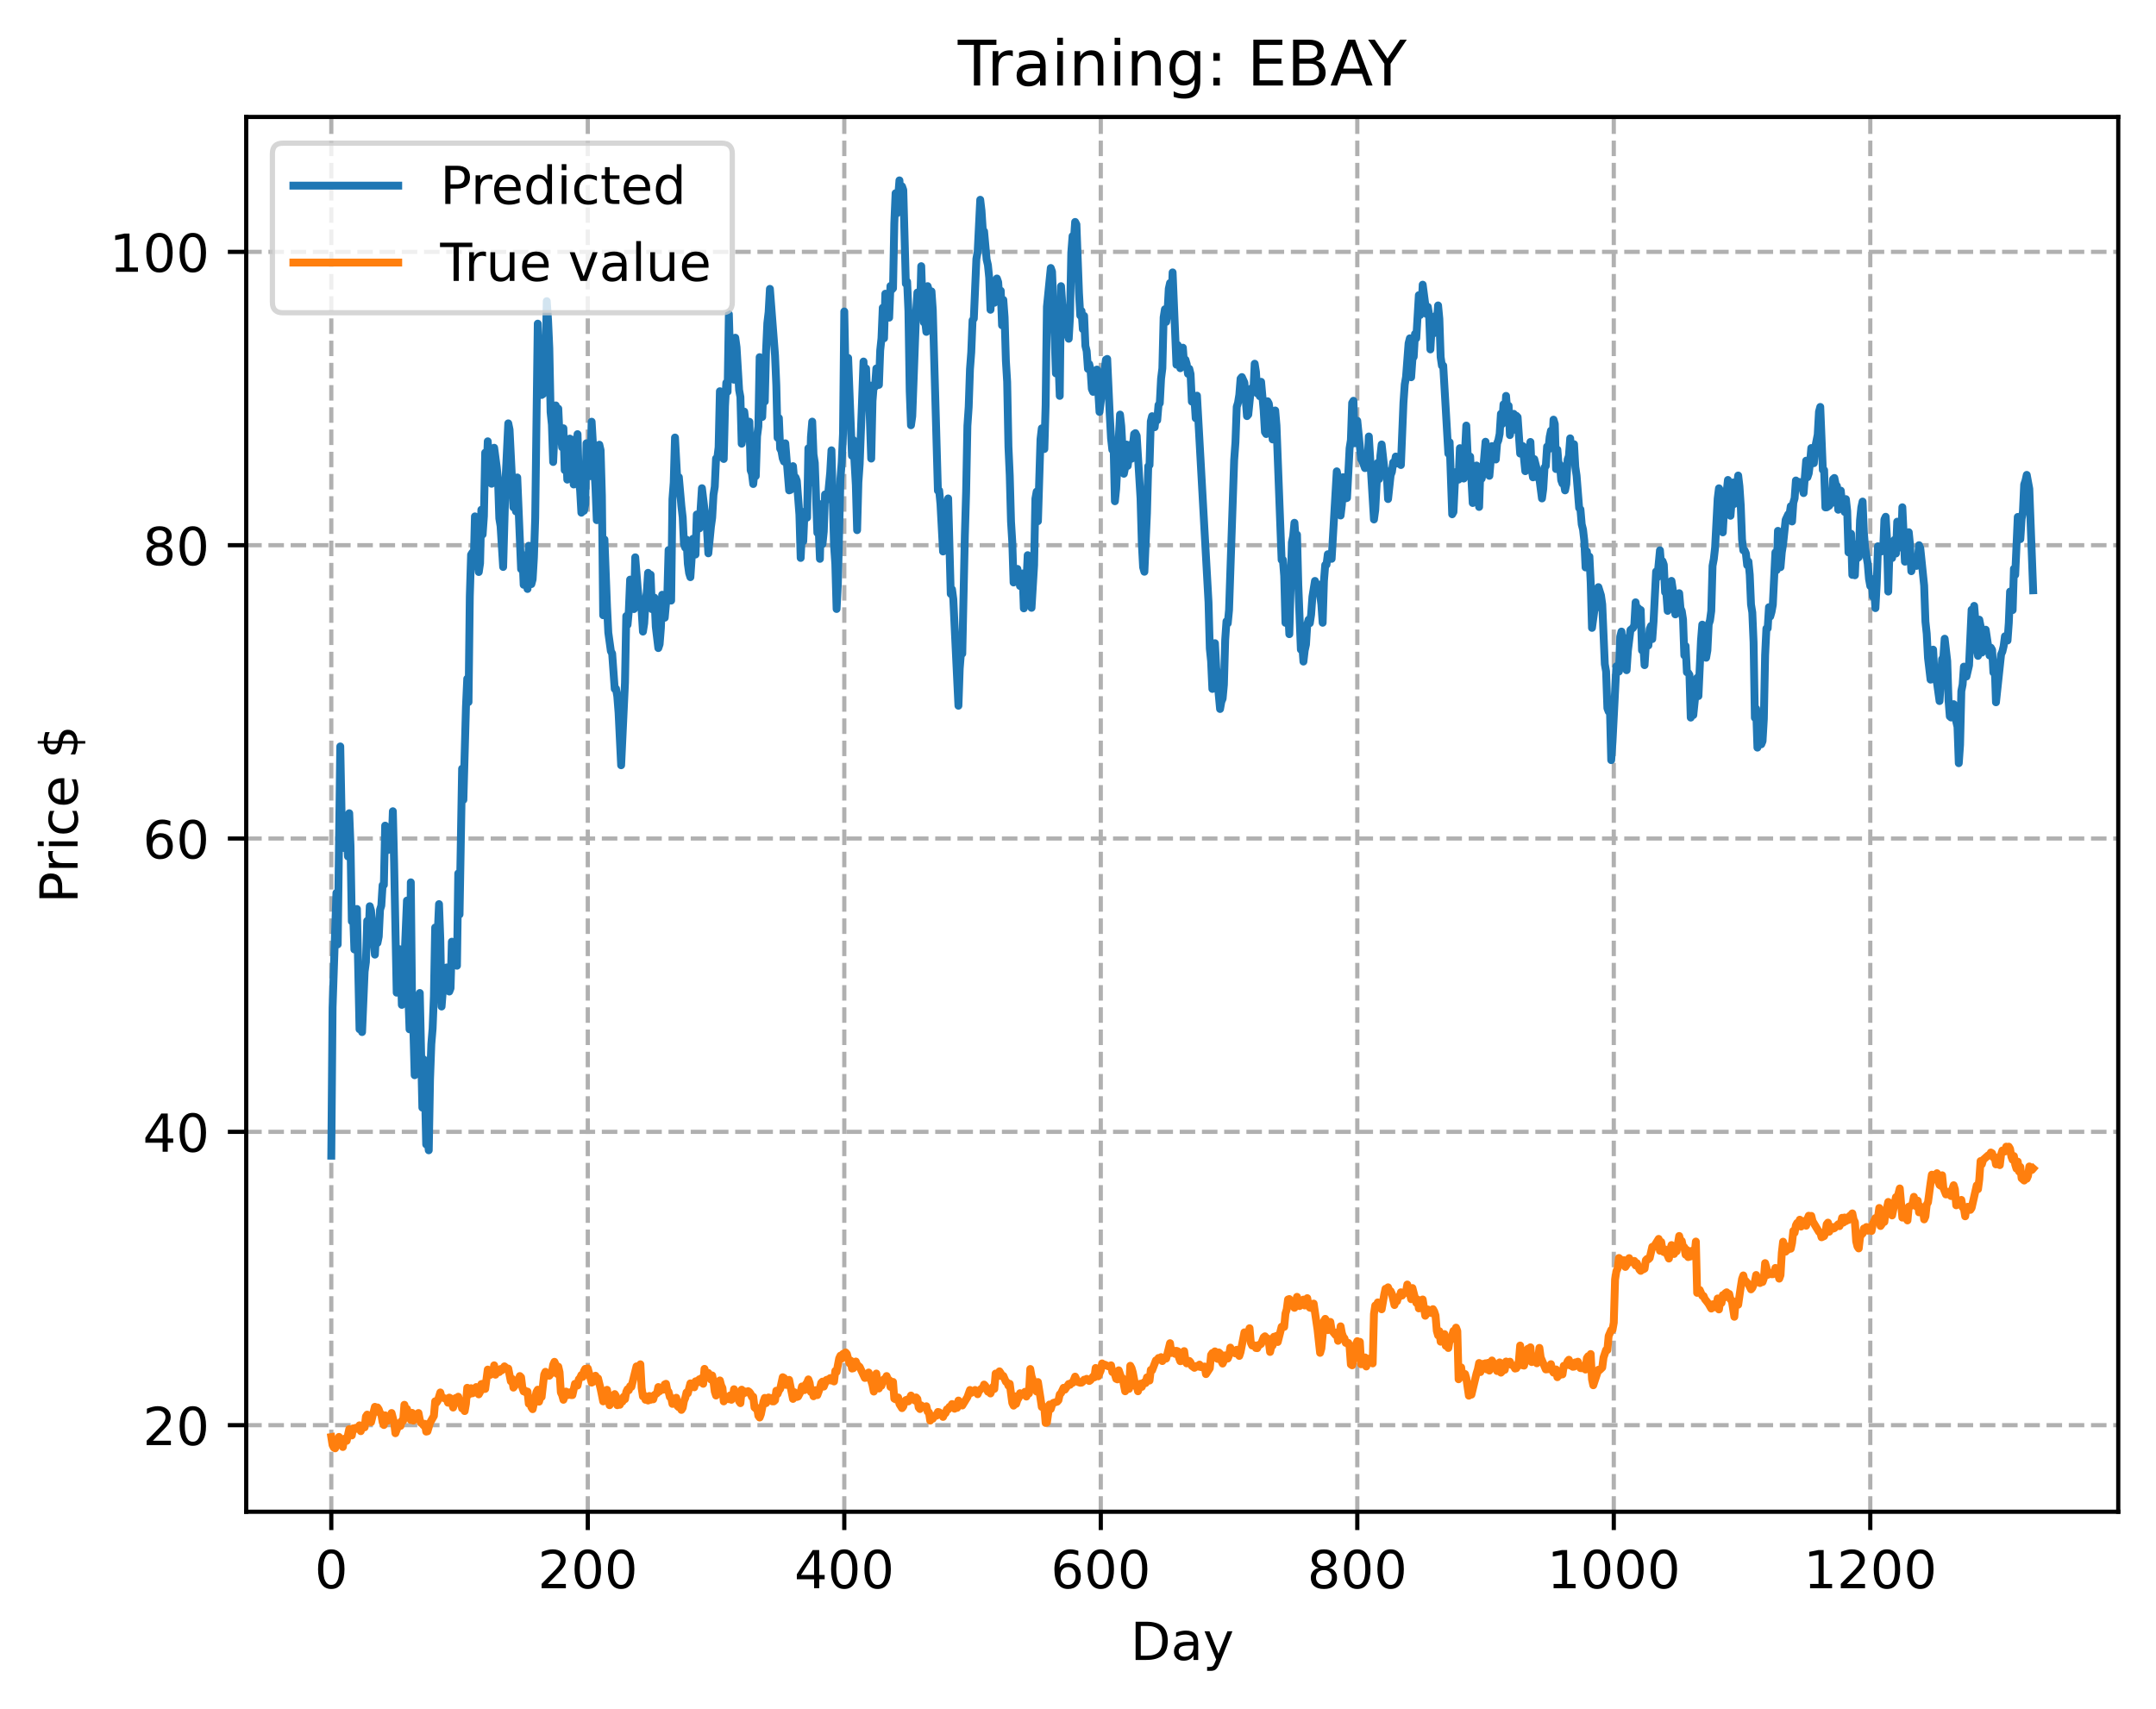 <?xml version="1.0" encoding="utf-8" standalone="no"?>
<!DOCTYPE svg PUBLIC "-//W3C//DTD SVG 1.1//EN"
  "http://www.w3.org/Graphics/SVG/1.1/DTD/svg11.dtd">
<!-- Created with matplotlib (https://matplotlib.org/) -->
<svg height="325.986pt" version="1.1" viewBox="0 0 411.286 325.986" width="411.286pt" xmlns="http://www.w3.org/2000/svg" xmlns:xlink="http://www.w3.org/1999/xlink">
 <defs>
  <style type="text/css">
*{stroke-linecap:butt;stroke-linejoin:round;}
  </style>
 </defs>
 <g id="figure_1">
  <g id="patch_1">
   <path d="M 0 325.986 
L 411.286 325.986 
L 411.286 0 
L 0 0 
z
" style="fill:#ffffff;"/>
  </g>
  <g id="axes_1">
   <g id="patch_2">
    <path d="M 46.966 288.43 
L 404.086 288.43 
L 404.086 22.318 
L 46.966 22.318 
z
" style="fill:#ffffff;"/>
   </g>
   <g id="matplotlib.axis_1">
    <g id="xtick_1">
     <g id="line2d_1">
      <path clip-path="url(#p81bc25a961)" d="M 63.198 288.43 
L 63.198 22.318 
" style="fill:none;stroke:#b0b0b0;stroke-dasharray:2.96,1.28;stroke-dashoffset:0;stroke-width:0.8;"/>
     </g>
     <g id="line2d_2">
      <defs>
       <path d="M 0 0 
L 0 3.5 
" id="mcfb3226e4f" style="stroke:#000000;stroke-width:0.8;"/>
      </defs>
      <g>
       <use style="stroke:#000000;stroke-width:0.8;" x="63.198" xlink:href="#mcfb3226e4f" y="288.43"/>
      </g>
     </g>
     <g id="text_1">
      <!-- 0 -->
      <defs>
       <path d="M 31.781 66.406 
Q 24.172 66.406 20.328 58.906 
Q 16.5 51.422 16.5 36.375 
Q 16.5 21.391 20.328 13.891 
Q 24.172 6.391 31.781 6.391 
Q 39.453 6.391 43.281 13.891 
Q 47.125 21.391 47.125 36.375 
Q 47.125 51.422 43.281 58.906 
Q 39.453 66.406 31.781 66.406 
z
M 31.781 74.219 
Q 44.047 74.219 50.516 64.516 
Q 56.984 54.828 56.984 36.375 
Q 56.984 17.969 50.516 8.266 
Q 44.047 -1.422 31.781 -1.422 
Q 19.531 -1.422 13.062 8.266 
Q 6.594 17.969 6.594 36.375 
Q 6.594 54.828 13.062 64.516 
Q 19.531 74.219 31.781 74.219 
z
" id="DejaVuSans-48"/>
      </defs>
      <g transform="translate(60.017 303.029)scale(0.1 -0.1)">
       <use xlink:href="#DejaVuSans-48"/>
      </g>
     </g>
    </g>
    <g id="xtick_2">
     <g id="line2d_3">
      <path clip-path="url(#p81bc25a961)" d="M 112.129 288.43 
L 112.129 22.318 
" style="fill:none;stroke:#b0b0b0;stroke-dasharray:2.96,1.28;stroke-dashoffset:0;stroke-width:0.8;"/>
     </g>
     <g id="line2d_4">
      <g>
       <use style="stroke:#000000;stroke-width:0.8;" x="112.129" xlink:href="#mcfb3226e4f" y="288.43"/>
      </g>
     </g>
     <g id="text_2">
      <!-- 200 -->
      <defs>
       <path d="M 19.188 8.297 
L 53.609 8.297 
L 53.609 0 
L 7.328 0 
L 7.328 8.297 
Q 12.938 14.109 22.625 23.891 
Q 32.328 33.688 34.812 36.531 
Q 39.547 41.844 41.422 45.531 
Q 43.312 49.219 43.312 52.781 
Q 43.312 58.594 39.234 62.25 
Q 35.156 65.922 28.609 65.922 
Q 23.969 65.922 18.812 64.312 
Q 13.672 62.703 7.812 59.422 
L 7.812 69.391 
Q 13.766 71.781 18.938 73 
Q 24.125 74.219 28.422 74.219 
Q 39.75 74.219 46.484 68.547 
Q 53.219 62.891 53.219 53.422 
Q 53.219 48.922 51.531 44.891 
Q 49.859 40.875 45.406 35.406 
Q 44.188 33.984 37.641 27.219 
Q 31.109 20.453 19.188 8.297 
z
" id="DejaVuSans-50"/>
      </defs>
      <g transform="translate(102.585 303.029)scale(0.1 -0.1)">
       <use xlink:href="#DejaVuSans-50"/>
       <use x="63.623" xlink:href="#DejaVuSans-48"/>
       <use x="127.246" xlink:href="#DejaVuSans-48"/>
      </g>
     </g>
    </g>
    <g id="xtick_3">
     <g id="line2d_5">
      <path clip-path="url(#p81bc25a961)" d="M 161.06 288.43 
L 161.06 22.318 
" style="fill:none;stroke:#b0b0b0;stroke-dasharray:2.96,1.28;stroke-dashoffset:0;stroke-width:0.8;"/>
     </g>
     <g id="line2d_6">
      <g>
       <use style="stroke:#000000;stroke-width:0.8;" x="161.06" xlink:href="#mcfb3226e4f" y="288.43"/>
      </g>
     </g>
     <g id="text_3">
      <!-- 400 -->
      <defs>
       <path d="M 37.797 64.312 
L 12.891 25.391 
L 37.797 25.391 
z
M 35.203 72.906 
L 47.609 72.906 
L 47.609 25.391 
L 58.016 25.391 
L 58.016 17.188 
L 47.609 17.188 
L 47.609 0 
L 37.797 0 
L 37.797 17.188 
L 4.891 17.188 
L 4.891 26.703 
z
" id="DejaVuSans-52"/>
      </defs>
      <g transform="translate(151.516 303.029)scale(0.1 -0.1)">
       <use xlink:href="#DejaVuSans-52"/>
       <use x="63.623" xlink:href="#DejaVuSans-48"/>
       <use x="127.246" xlink:href="#DejaVuSans-48"/>
      </g>
     </g>
    </g>
    <g id="xtick_4">
     <g id="line2d_7">
      <path clip-path="url(#p81bc25a961)" d="M 209.99 288.43 
L 209.99 22.318 
" style="fill:none;stroke:#b0b0b0;stroke-dasharray:2.96,1.28;stroke-dashoffset:0;stroke-width:0.8;"/>
     </g>
     <g id="line2d_8">
      <g>
       <use style="stroke:#000000;stroke-width:0.8;" x="209.99" xlink:href="#mcfb3226e4f" y="288.43"/>
      </g>
     </g>
     <g id="text_4">
      <!-- 600 -->
      <defs>
       <path d="M 33.016 40.375 
Q 26.375 40.375 22.484 35.828 
Q 18.609 31.297 18.609 23.391 
Q 18.609 15.531 22.484 10.953 
Q 26.375 6.391 33.016 6.391 
Q 39.656 6.391 43.531 10.953 
Q 47.406 15.531 47.406 23.391 
Q 47.406 31.297 43.531 35.828 
Q 39.656 40.375 33.016 40.375 
z
M 52.594 71.297 
L 52.594 62.312 
Q 48.875 64.062 45.094 64.984 
Q 41.312 65.922 37.594 65.922 
Q 27.828 65.922 22.672 59.328 
Q 17.531 52.734 16.797 39.406 
Q 19.672 43.656 24.016 45.922 
Q 28.375 48.188 33.594 48.188 
Q 44.578 48.188 50.953 41.516 
Q 57.328 34.859 57.328 23.391 
Q 57.328 12.156 50.688 5.359 
Q 44.047 -1.422 33.016 -1.422 
Q 20.359 -1.422 13.672 8.266 
Q 6.984 17.969 6.984 36.375 
Q 6.984 53.656 15.188 63.938 
Q 23.391 74.219 37.203 74.219 
Q 40.922 74.219 44.703 73.484 
Q 48.484 72.75 52.594 71.297 
z
" id="DejaVuSans-54"/>
      </defs>
      <g transform="translate(200.446 303.029)scale(0.1 -0.1)">
       <use xlink:href="#DejaVuSans-54"/>
       <use x="63.623" xlink:href="#DejaVuSans-48"/>
       <use x="127.246" xlink:href="#DejaVuSans-48"/>
      </g>
     </g>
    </g>
    <g id="xtick_5">
     <g id="line2d_9">
      <path clip-path="url(#p81bc25a961)" d="M 258.921 288.43 
L 258.921 22.318 
" style="fill:none;stroke:#b0b0b0;stroke-dasharray:2.96,1.28;stroke-dashoffset:0;stroke-width:0.8;"/>
     </g>
     <g id="line2d_10">
      <g>
       <use style="stroke:#000000;stroke-width:0.8;" x="258.921" xlink:href="#mcfb3226e4f" y="288.43"/>
      </g>
     </g>
     <g id="text_5">
      <!-- 800 -->
      <defs>
       <path d="M 31.781 34.625 
Q 24.75 34.625 20.719 30.859 
Q 16.703 27.094 16.703 20.516 
Q 16.703 13.922 20.719 10.156 
Q 24.75 6.391 31.781 6.391 
Q 38.812 6.391 42.859 10.172 
Q 46.922 13.969 46.922 20.516 
Q 46.922 27.094 42.891 30.859 
Q 38.875 34.625 31.781 34.625 
z
M 21.922 38.812 
Q 15.578 40.375 12.031 44.719 
Q 8.5 49.078 8.5 55.328 
Q 8.5 64.062 14.719 69.141 
Q 20.953 74.219 31.781 74.219 
Q 42.672 74.219 48.875 69.141 
Q 55.078 64.062 55.078 55.328 
Q 55.078 49.078 51.531 44.719 
Q 48 40.375 41.703 38.812 
Q 48.828 37.156 52.797 32.312 
Q 56.781 27.484 56.781 20.516 
Q 56.781 9.906 50.312 4.234 
Q 43.844 -1.422 31.781 -1.422 
Q 19.734 -1.422 13.25 4.234 
Q 6.781 9.906 6.781 20.516 
Q 6.781 27.484 10.781 32.312 
Q 14.797 37.156 21.922 38.812 
z
M 18.312 54.391 
Q 18.312 48.734 21.844 45.562 
Q 25.391 42.391 31.781 42.391 
Q 38.141 42.391 41.719 45.562 
Q 45.312 48.734 45.312 54.391 
Q 45.312 60.062 41.719 63.234 
Q 38.141 66.406 31.781 66.406 
Q 25.391 66.406 21.844 63.234 
Q 18.312 60.062 18.312 54.391 
z
" id="DejaVuSans-56"/>
      </defs>
      <g transform="translate(249.377 303.029)scale(0.1 -0.1)">
       <use xlink:href="#DejaVuSans-56"/>
       <use x="63.623" xlink:href="#DejaVuSans-48"/>
       <use x="127.246" xlink:href="#DejaVuSans-48"/>
      </g>
     </g>
    </g>
    <g id="xtick_6">
     <g id="line2d_11">
      <path clip-path="url(#p81bc25a961)" d="M 307.851 288.43 
L 307.851 22.318 
" style="fill:none;stroke:#b0b0b0;stroke-dasharray:2.96,1.28;stroke-dashoffset:0;stroke-width:0.8;"/>
     </g>
     <g id="line2d_12">
      <g>
       <use style="stroke:#000000;stroke-width:0.8;" x="307.851" xlink:href="#mcfb3226e4f" y="288.43"/>
      </g>
     </g>
     <g id="text_6">
      <!-- 1000 -->
      <defs>
       <path d="M 12.406 8.297 
L 28.516 8.297 
L 28.516 63.922 
L 10.984 60.406 
L 10.984 69.391 
L 28.422 72.906 
L 38.281 72.906 
L 38.281 8.297 
L 54.391 8.297 
L 54.391 0 
L 12.406 0 
z
" id="DejaVuSans-49"/>
      </defs>
      <g transform="translate(295.126 303.029)scale(0.1 -0.1)">
       <use xlink:href="#DejaVuSans-49"/>
       <use x="63.623" xlink:href="#DejaVuSans-48"/>
       <use x="127.246" xlink:href="#DejaVuSans-48"/>
       <use x="190.869" xlink:href="#DejaVuSans-48"/>
      </g>
     </g>
    </g>
    <g id="xtick_7">
     <g id="line2d_13">
      <path clip-path="url(#p81bc25a961)" d="M 356.782 288.43 
L 356.782 22.318 
" style="fill:none;stroke:#b0b0b0;stroke-dasharray:2.96,1.28;stroke-dashoffset:0;stroke-width:0.8;"/>
     </g>
     <g id="line2d_14">
      <g>
       <use style="stroke:#000000;stroke-width:0.8;" x="356.782" xlink:href="#mcfb3226e4f" y="288.43"/>
      </g>
     </g>
     <g id="text_7">
      <!-- 1200 -->
      <g transform="translate(344.057 303.029)scale(0.1 -0.1)">
       <use xlink:href="#DejaVuSans-49"/>
       <use x="63.623" xlink:href="#DejaVuSans-50"/>
       <use x="127.246" xlink:href="#DejaVuSans-48"/>
       <use x="190.869" xlink:href="#DejaVuSans-48"/>
      </g>
     </g>
    </g>
    <g id="text_8">
     <!-- Day -->
     <defs>
      <path d="M 19.672 64.797 
L 19.672 8.109 
L 31.594 8.109 
Q 46.688 8.109 53.688 14.938 
Q 60.688 21.781 60.688 36.531 
Q 60.688 51.172 53.688 57.984 
Q 46.688 64.797 31.594 64.797 
z
M 9.812 72.906 
L 30.078 72.906 
Q 51.266 72.906 61.172 64.094 
Q 71.094 55.281 71.094 36.531 
Q 71.094 17.672 61.125 8.828 
Q 51.172 0 30.078 0 
L 9.812 0 
z
" id="DejaVuSans-68"/>
      <path d="M 34.281 27.484 
Q 23.391 27.484 19.188 25 
Q 14.984 22.516 14.984 16.5 
Q 14.984 11.719 18.141 8.906 
Q 21.297 6.109 26.703 6.109 
Q 34.188 6.109 38.703 11.406 
Q 43.219 16.703 43.219 25.484 
L 43.219 27.484 
z
M 52.203 31.203 
L 52.203 0 
L 43.219 0 
L 43.219 8.297 
Q 40.141 3.328 35.547 0.953 
Q 30.953 -1.422 24.312 -1.422 
Q 15.922 -1.422 10.953 3.297 
Q 6 8.016 6 15.922 
Q 6 25.141 12.172 29.828 
Q 18.359 34.516 30.609 34.516 
L 43.219 34.516 
L 43.219 35.406 
Q 43.219 41.609 39.141 45 
Q 35.062 48.391 27.688 48.391 
Q 23 48.391 18.547 47.266 
Q 14.109 46.141 10.016 43.891 
L 10.016 52.203 
Q 14.938 54.109 19.578 55.047 
Q 24.219 56 28.609 56 
Q 40.484 56 46.344 49.844 
Q 52.203 43.703 52.203 31.203 
z
" id="DejaVuSans-97"/>
      <path d="M 32.172 -5.078 
Q 28.375 -14.844 24.75 -17.812 
Q 21.141 -20.797 15.094 -20.797 
L 7.906 -20.797 
L 7.906 -13.281 
L 13.188 -13.281 
Q 16.891 -13.281 18.938 -11.516 
Q 21 -9.766 23.484 -3.219 
L 25.094 0.875 
L 2.984 54.688 
L 12.5 54.688 
L 29.594 11.922 
L 46.688 54.688 
L 56.203 54.688 
z
" id="DejaVuSans-121"/>
     </defs>
     <g transform="translate(215.652 316.707)scale(0.1 -0.1)">
      <use xlink:href="#DejaVuSans-68"/>
      <use x="77.002" xlink:href="#DejaVuSans-97"/>
      <use x="138.281" xlink:href="#DejaVuSans-121"/>
     </g>
    </g>
   </g>
   <g id="matplotlib.axis_2">
    <g id="ytick_1">
     <g id="line2d_15">
      <path clip-path="url(#p81bc25a961)" d="M 46.966 271.913 
L 404.086 271.913 
" style="fill:none;stroke:#b0b0b0;stroke-dasharray:2.96,1.28;stroke-dashoffset:0;stroke-width:0.8;"/>
     </g>
     <g id="line2d_16">
      <defs>
       <path d="M 0 0 
L -3.5 0 
" id="me9a118f46e" style="stroke:#000000;stroke-width:0.8;"/>
      </defs>
      <g>
       <use style="stroke:#000000;stroke-width:0.8;" x="46.966" xlink:href="#me9a118f46e" y="271.913"/>
      </g>
     </g>
     <g id="text_9">
      <!-- 20 -->
      <g transform="translate(27.241 275.712)scale(0.1 -0.1)">
       <use xlink:href="#DejaVuSans-50"/>
       <use x="63.623" xlink:href="#DejaVuSans-48"/>
      </g>
     </g>
    </g>
    <g id="ytick_2">
     <g id="line2d_17">
      <path clip-path="url(#p81bc25a961)" d="M 46.966 215.949 
L 404.086 215.949 
" style="fill:none;stroke:#b0b0b0;stroke-dasharray:2.96,1.28;stroke-dashoffset:0;stroke-width:0.8;"/>
     </g>
     <g id="line2d_18">
      <g>
       <use style="stroke:#000000;stroke-width:0.8;" x="46.966" xlink:href="#me9a118f46e" y="215.949"/>
      </g>
     </g>
     <g id="text_10">
      <!-- 40 -->
      <g transform="translate(27.241 219.748)scale(0.1 -0.1)">
       <use xlink:href="#DejaVuSans-52"/>
       <use x="63.623" xlink:href="#DejaVuSans-48"/>
      </g>
     </g>
    </g>
    <g id="ytick_3">
     <g id="line2d_19">
      <path clip-path="url(#p81bc25a961)" d="M 46.966 159.985 
L 404.086 159.985 
" style="fill:none;stroke:#b0b0b0;stroke-dasharray:2.96,1.28;stroke-dashoffset:0;stroke-width:0.8;"/>
     </g>
     <g id="line2d_20">
      <g>
       <use style="stroke:#000000;stroke-width:0.8;" x="46.966" xlink:href="#me9a118f46e" y="159.985"/>
      </g>
     </g>
     <g id="text_11">
      <!-- 60 -->
      <g transform="translate(27.241 163.785)scale(0.1 -0.1)">
       <use xlink:href="#DejaVuSans-54"/>
       <use x="63.623" xlink:href="#DejaVuSans-48"/>
      </g>
     </g>
    </g>
    <g id="ytick_4">
     <g id="line2d_21">
      <path clip-path="url(#p81bc25a961)" d="M 46.966 104.022 
L 404.086 104.022 
" style="fill:none;stroke:#b0b0b0;stroke-dasharray:2.96,1.28;stroke-dashoffset:0;stroke-width:0.8;"/>
     </g>
     <g id="line2d_22">
      <g>
       <use style="stroke:#000000;stroke-width:0.8;" x="46.966" xlink:href="#me9a118f46e" y="104.022"/>
      </g>
     </g>
     <g id="text_12">
      <!-- 80 -->
      <g transform="translate(27.241 107.821)scale(0.1 -0.1)">
       <use xlink:href="#DejaVuSans-56"/>
       <use x="63.623" xlink:href="#DejaVuSans-48"/>
      </g>
     </g>
    </g>
    <g id="ytick_5">
     <g id="line2d_23">
      <path clip-path="url(#p81bc25a961)" d="M 46.966 48.058 
L 404.086 48.058 
" style="fill:none;stroke:#b0b0b0;stroke-dasharray:2.96,1.28;stroke-dashoffset:0;stroke-width:0.8;"/>
     </g>
     <g id="line2d_24">
      <g>
       <use style="stroke:#000000;stroke-width:0.8;" x="46.966" xlink:href="#me9a118f46e" y="48.058"/>
      </g>
     </g>
     <g id="text_13">
      <!-- 100 -->
      <g transform="translate(20.878 51.857)scale(0.1 -0.1)">
       <use xlink:href="#DejaVuSans-49"/>
       <use x="63.623" xlink:href="#DejaVuSans-48"/>
       <use x="127.246" xlink:href="#DejaVuSans-48"/>
      </g>
     </g>
    </g>
    <g id="text_14">
     <!-- Price $ -->
     <defs>
      <path d="M 19.672 64.797 
L 19.672 37.406 
L 32.078 37.406 
Q 38.969 37.406 42.719 40.969 
Q 46.484 44.531 46.484 51.125 
Q 46.484 57.672 42.719 61.234 
Q 38.969 64.797 32.078 64.797 
z
M 9.812 72.906 
L 32.078 72.906 
Q 44.344 72.906 50.609 67.359 
Q 56.891 61.812 56.891 51.125 
Q 56.891 40.328 50.609 34.812 
Q 44.344 29.297 32.078 29.297 
L 19.672 29.297 
L 19.672 0 
L 9.812 0 
z
" id="DejaVuSans-80"/>
      <path d="M 41.109 46.297 
Q 39.594 47.172 37.812 47.578 
Q 36.031 48 33.891 48 
Q 26.266 48 22.188 43.047 
Q 18.109 38.094 18.109 28.812 
L 18.109 0 
L 9.078 0 
L 9.078 54.688 
L 18.109 54.688 
L 18.109 46.188 
Q 20.953 51.172 25.484 53.578 
Q 30.031 56 36.531 56 
Q 37.453 56 38.578 55.875 
Q 39.703 55.766 41.062 55.516 
z
" id="DejaVuSans-114"/>
      <path d="M 9.422 54.688 
L 18.406 54.688 
L 18.406 0 
L 9.422 0 
z
M 9.422 75.984 
L 18.406 75.984 
L 18.406 64.594 
L 9.422 64.594 
z
" id="DejaVuSans-105"/>
      <path d="M 48.781 52.594 
L 48.781 44.188 
Q 44.969 46.297 41.141 47.344 
Q 37.312 48.391 33.406 48.391 
Q 24.656 48.391 19.812 42.844 
Q 14.984 37.312 14.984 27.297 
Q 14.984 17.281 19.812 11.734 
Q 24.656 6.203 33.406 6.203 
Q 37.312 6.203 41.141 7.25 
Q 44.969 8.297 48.781 10.406 
L 48.781 2.094 
Q 45.016 0.344 40.984 -0.531 
Q 36.969 -1.422 32.422 -1.422 
Q 20.062 -1.422 12.781 6.344 
Q 5.516 14.109 5.516 27.297 
Q 5.516 40.672 12.859 48.328 
Q 20.219 56 33.016 56 
Q 37.156 56 41.109 55.141 
Q 45.062 54.297 48.781 52.594 
z
" id="DejaVuSans-99"/>
      <path d="M 56.203 29.594 
L 56.203 25.203 
L 14.891 25.203 
Q 15.484 15.922 20.484 11.062 
Q 25.484 6.203 34.422 6.203 
Q 39.594 6.203 44.453 7.469 
Q 49.312 8.734 54.109 11.281 
L 54.109 2.781 
Q 49.266 0.734 44.188 -0.344 
Q 39.109 -1.422 33.891 -1.422 
Q 20.797 -1.422 13.156 6.188 
Q 5.516 13.812 5.516 26.812 
Q 5.516 40.234 12.766 48.109 
Q 20.016 56 32.328 56 
Q 43.359 56 49.781 48.891 
Q 56.203 41.797 56.203 29.594 
z
M 47.219 32.234 
Q 47.125 39.594 43.094 43.984 
Q 39.062 48.391 32.422 48.391 
Q 24.906 48.391 20.391 44.141 
Q 15.875 39.891 15.188 32.172 
z
" id="DejaVuSans-101"/>
      <path id="DejaVuSans-32"/>
      <path d="M 33.797 -14.703 
L 28.906 -14.703 
L 28.859 0 
Q 23.734 0.094 18.609 1.188 
Q 13.484 2.297 8.297 4.5 
L 8.297 13.281 
Q 13.281 10.156 18.375 8.562 
Q 23.484 6.984 28.906 6.938 
L 28.906 29.203 
Q 18.109 30.953 13.203 35.156 
Q 8.297 39.359 8.297 46.688 
Q 8.297 54.641 13.625 59.219 
Q 18.953 63.812 28.906 64.5 
L 28.906 75.984 
L 33.797 75.984 
L 33.797 64.656 
Q 38.328 64.453 42.578 63.688 
Q 46.828 62.938 50.875 61.625 
L 50.875 53.078 
Q 46.828 55.125 42.547 56.25 
Q 38.281 57.375 33.797 57.562 
L 33.797 36.719 
Q 44.875 35.016 50.094 30.609 
Q 55.328 26.219 55.328 18.609 
Q 55.328 10.359 49.781 5.594 
Q 44.234 0.828 33.797 0.094 
z
M 28.906 37.594 
L 28.906 57.625 
Q 23.25 56.984 20.266 54.391 
Q 17.281 51.812 17.281 47.516 
Q 17.281 43.312 20.031 40.969 
Q 22.797 38.625 28.906 37.594 
z
M 33.797 28.219 
L 33.797 7.078 
Q 39.984 7.906 43.141 10.594 
Q 46.297 13.281 46.297 17.672 
Q 46.297 21.969 43.281 24.5 
Q 40.281 27.047 33.797 28.219 
z
" id="DejaVuSans-36"/>
     </defs>
     <g transform="translate(14.798 172.342)rotate(-90)scale(0.1 -0.1)">
      <use xlink:href="#DejaVuSans-80"/>
      <use x="58.553" xlink:href="#DejaVuSans-114"/>
      <use x="99.666" xlink:href="#DejaVuSans-105"/>
      <use x="127.449" xlink:href="#DejaVuSans-99"/>
      <use x="182.43" xlink:href="#DejaVuSans-101"/>
      <use x="243.953" xlink:href="#DejaVuSans-32"/>
      <use x="275.74" xlink:href="#DejaVuSans-36"/>
     </g>
    </g>
   </g>
   <g id="line2d_25">
    <path clip-path="url(#p81bc25a961)" d="M 63.198 220.498 
L 63.443 192.199 
L 64.177 170.358 
L 64.422 180.192 
L 64.911 142.415 
L 65.156 154.999 
L 65.4 156.942 
L 65.645 161.808 
L 65.89 160.623 
L 66.134 158.38 
L 66.379 163.406 
L 66.623 155.157 
L 66.868 161.432 
L 67.113 175.79 
L 67.357 174.252 
L 67.602 181.155 
L 67.847 179.856 
L 68.091 173.427 
L 68.581 196.374 
L 68.825 193.239 
L 69.07 196.915 
L 69.559 185.379 
L 69.804 183.559 
L 70.049 175.697 
L 70.293 178.837 
L 70.538 172.901 
L 70.783 173.769 
L 71.517 182.141 
L 71.761 177.494 
L 72.006 179.909 
L 72.251 178.686 
L 72.495 173.575 
L 72.74 172.794 
L 72.984 168.898 
L 73.229 168.844 
L 73.474 157.525 
L 73.718 159.237 
L 73.963 162.198 
L 74.208 158.886 
L 74.452 159.222 
L 74.697 161.671 
L 74.942 154.779 
L 75.186 164.824 
L 75.676 189.402 
L 75.92 182.952 
L 76.165 181.088 
L 76.41 182.869 
L 76.654 191.73 
L 76.899 182.604 
L 77.144 183.518 
L 77.633 171.821 
L 77.878 189.518 
L 78.122 196.393 
L 78.367 168.342 
L 78.611 191.714 
L 78.856 196.373 
L 79.101 205.145 
L 79.345 203.522 
L 79.59 199.663 
L 79.835 199.729 
L 80.079 189.455 
L 80.569 211.333 
L 80.813 202.12 
L 81.058 207.67 
L 81.303 218.356 
L 81.547 217.045 
L 81.792 219.472 
L 82.037 205.851 
L 82.281 199.224 
L 82.526 196.231 
L 82.771 190.134 
L 83.015 176.965 
L 83.26 183.574 
L 83.749 172.498 
L 83.994 179.161 
L 84.239 192.04 
L 84.483 188.853 
L 84.728 187.926 
L 84.972 185.612 
L 85.217 184.586 
L 85.462 187.807 
L 85.706 189.181 
L 85.951 188.55 
L 86.196 179.671 
L 86.44 180.901 
L 86.685 183.39 
L 86.93 183.424 
L 87.174 184.258 
L 87.419 166.643 
L 87.664 174.475 
L 88.153 146.662 
L 88.398 152.607 
L 88.887 134.876 
L 89.132 129.494 
L 89.376 133.953 
L 89.621 113.759 
L 89.866 105.836 
L 90.11 105.436 
L 90.355 108.038 
L 90.599 98.524 
L 90.844 103.931 
L 91.333 109.14 
L 91.578 107.48 
L 91.823 97.258 
L 92.067 101.985 
L 92.312 98.48 
L 92.557 86.358 
L 92.801 90.942 
L 93.046 84.197 
L 93.291 88.28 
L 93.535 89.143 
L 93.78 92.301 
L 94.269 85.427 
L 94.759 89.135 
L 95.003 91.512 
L 95.248 98.915 
L 95.493 100.393 
L 95.982 108.175 
L 96.471 90.909 
L 96.96 80.772 
L 97.205 81.966 
L 97.939 96.804 
L 98.184 94.359 
L 98.428 97.58 
L 98.673 91.096 
L 99.407 108.588 
L 99.652 105.831 
L 99.896 111.581 
L 100.141 111.593 
L 100.386 107.894 
L 100.63 112.373 
L 100.875 104.123 
L 101.12 109.169 
L 101.364 111.448 
L 101.609 110.527 
L 101.854 106.369 
L 102.098 98.846 
L 102.587 61.748 
L 102.832 67.769 
L 103.077 65.872 
L 103.321 75.359 
L 103.566 75.202 
L 103.811 73.345 
L 104.055 70.519 
L 104.3 57.459 
L 104.545 60.987 
L 104.789 66.421 
L 105.034 78.632 
L 105.279 81.007 
L 105.523 88.147 
L 106.013 77.35 
L 106.257 83.011 
L 106.502 77.961 
L 106.747 83.311 
L 106.991 82.749 
L 107.236 85.351 
L 107.481 81.711 
L 107.725 89.702 
L 107.97 85.268 
L 108.215 91.51 
L 108.459 85.666 
L 108.704 83.687 
L 108.948 87.941 
L 109.193 84.356 
L 109.438 92.437 
L 109.682 83.812 
L 109.927 89.34 
L 110.172 82.834 
L 110.416 91.859 
L 110.661 93.489 
L 110.906 97.817 
L 111.15 95.287 
L 111.395 97.467 
L 111.64 96.212 
L 111.884 84.563 
L 112.129 85.943 
L 112.618 90.854 
L 112.863 80.462 
L 113.597 93.059 
L 113.842 99.246 
L 114.331 84.845 
L 114.575 85.897 
L 114.82 94.64 
L 115.065 117.389 
L 115.309 102.929 
L 115.799 115.777 
L 116.043 120.701 
L 116.533 124.245 
L 116.777 124.687 
L 117.267 131.445 
L 117.511 131.4 
L 117.756 132.852 
L 118.001 135.983 
L 118.49 146.007 
L 119.224 130.253 
L 119.469 117.535 
L 119.713 119.208 
L 119.958 116.51 
L 120.203 110.586 
L 120.447 112.838 
L 120.692 113.92 
L 120.936 116.208 
L 121.181 106.327 
L 121.67 112.469 
L 121.915 115.014 
L 122.16 114.484 
L 122.404 116.556 
L 122.649 120.507 
L 122.894 118.933 
L 123.138 114.823 
L 123.383 113.048 
L 123.628 109.293 
L 123.872 111.731 
L 124.117 109.644 
L 124.362 116.225 
L 124.606 114.596 
L 124.851 114.03 
L 125.096 119.586 
L 125.585 123.65 
L 125.83 122.922 
L 126.074 119.817 
L 126.319 113.475 
L 126.808 117.861 
L 127.053 115.122 
L 127.297 113.755 
L 127.542 104.94 
L 127.787 113.198 
L 128.031 114.593 
L 128.276 95.24 
L 128.521 92.026 
L 128.765 83.477 
L 129.255 92.551 
L 129.499 91.03 
L 129.989 96.594 
L 130.233 98.717 
L 130.478 103.819 
L 130.723 104.498 
L 130.967 102.959 
L 131.212 107.551 
L 131.457 109.353 
L 131.701 110.122 
L 132.191 102.79 
L 132.68 105.802 
L 132.924 98.157 
L 133.169 100.417 
L 133.414 100.828 
L 133.903 93.146 
L 134.882 101.209 
L 135.126 105.575 
L 135.616 100.537 
L 135.86 98.76 
L 136.105 94.398 
L 136.35 92.865 
L 136.594 87.477 
L 136.839 87.398 
L 137.084 85.341 
L 137.328 74.641 
L 137.573 75.205 
L 138.062 87.573 
L 138.307 77.463 
L 138.551 73.035 
L 138.796 74.741 
L 139.041 59.936 
L 139.285 68.491 
L 139.53 68.745 
L 139.775 64.818 
L 140.019 72.451 
L 140.264 64.436 
L 140.509 66.243 
L 140.998 74.414 
L 141.243 75.751 
L 141.487 84.654 
L 141.732 83.173 
L 141.977 78.529 
L 142.466 82.741 
L 142.955 80.464 
L 143.2 89.737 
L 143.445 90.366 
L 143.689 92.351 
L 143.934 89.986 
L 144.178 90.835 
L 144.423 83.227 
L 144.668 81.357 
L 144.912 68.145 
L 145.157 78.773 
L 145.402 79.561 
L 145.646 73.591 
L 145.891 76.612 
L 146.136 66.922 
L 146.38 61.639 
L 146.625 59.54 
L 146.87 55.115 
L 147.848 67.822 
L 148.093 73.499 
L 148.338 83.531 
L 148.582 79.76 
L 148.827 85.597 
L 149.072 86.048 
L 149.316 87.448 
L 149.561 88.065 
L 149.806 84.58 
L 150.539 93.56 
L 150.784 93.479 
L 151.029 89.76 
L 151.273 88.936 
L 151.518 91.683 
L 151.763 91.088 
L 152.007 91.756 
L 152.497 98.177 
L 152.741 106.456 
L 152.986 101.342 
L 153.231 103.288 
L 153.475 97.623 
L 153.72 97.882 
L 153.965 98.766 
L 154.209 85.522 
L 154.454 92.149 
L 154.699 83.37 
L 154.943 80.442 
L 155.188 86.713 
L 155.433 88.295 
L 155.922 101.661 
L 156.166 100.618 
L 156.411 106.629 
L 156.656 96.185 
L 156.9 103.808 
L 157.145 101.403 
L 157.39 94.33 
L 157.634 94.665 
L 157.879 95.288 
L 158.368 90.183 
L 158.613 85.913 
L 159.102 104.042 
L 159.347 107.587 
L 159.592 116.194 
L 159.836 111.355 
L 160.326 91.322 
L 160.57 88.209 
L 160.815 82.774 
L 161.06 59.426 
L 161.304 71.849 
L 161.549 74.794 
L 161.794 68.292 
L 162.527 86.957 
L 162.772 83.948 
L 163.261 92.536 
L 163.506 101.154 
L 163.751 92.023 
L 163.995 88.527 
L 164.729 68.975 
L 164.974 76.681 
L 165.219 70.301 
L 165.463 76.932 
L 165.708 73.449 
L 166.197 87.499 
L 166.442 76.51 
L 166.687 73.401 
L 166.931 73.803 
L 167.176 70.297 
L 167.421 70.563 
L 167.665 73.434 
L 167.91 66.865 
L 168.154 64.552 
L 168.399 58.713 
L 168.644 64.546 
L 168.888 56.039 
L 169.133 60.505 
L 169.378 60.479 
L 169.622 60.611 
L 169.867 54.559 
L 170.112 55.264 
L 170.356 55.008 
L 170.601 42.594 
L 170.846 36.862 
L 171.09 40.71 
L 171.58 34.414 
L 171.824 38.149 
L 172.069 35.548 
L 172.314 36.25 
L 172.803 54.131 
L 173.048 53.742 
L 173.292 59.332 
L 173.537 74.576 
L 173.782 81.138 
L 174.026 79.418 
L 174.76 59.623 
L 175.005 55.809 
L 175.249 58.587 
L 175.494 59.726 
L 175.739 50.785 
L 175.983 58.147 
L 176.228 61.495 
L 176.473 61.161 
L 176.717 63.322 
L 176.962 54.595 
L 177.207 55.493 
L 177.451 58.734 
L 177.696 55.595 
L 177.941 59.114 
L 178.919 93.621 
L 179.164 93.595 
L 179.409 96.199 
L 179.898 105.221 
L 180.142 104.869 
L 180.387 103.612 
L 180.632 96.21 
L 180.876 95.101 
L 181.366 113.311 
L 181.61 112.443 
L 181.855 114.322 
L 182.834 134.65 
L 183.078 127.557 
L 183.323 124.444 
L 183.568 124.717 
L 184.057 102.221 
L 184.302 93.894 
L 184.546 81.251 
L 184.791 77.643 
L 185.036 70.437 
L 185.28 67.195 
L 185.525 61.131 
L 185.77 60.782 
L 186.259 49.378 
L 186.503 48.066 
L 186.993 38.115 
L 187.237 40.199 
L 187.482 43.971 
L 187.727 44.137 
L 188.216 49.524 
L 188.461 50.573 
L 188.705 52.994 
L 188.95 59.1 
L 189.195 54.041 
L 189.684 57.771 
L 190.173 53.133 
L 190.418 53.833 
L 190.663 57.302 
L 190.907 55.469 
L 191.152 62.067 
L 191.397 57.209 
L 191.641 60.528 
L 191.886 68.822 
L 192.13 72.864 
L 192.375 85.237 
L 192.62 90.675 
L 192.864 99.495 
L 193.109 103.485 
L 193.354 111.137 
L 193.598 108.931 
L 194.088 108.544 
L 194.577 111.803 
L 195.066 109.414 
L 195.311 116.075 
L 195.556 112.92 
L 195.8 111.369 
L 196.045 105.923 
L 196.779 115.971 
L 197.268 107.836 
L 197.513 95.153 
L 197.758 93.792 
L 198.002 99.447 
L 198.491 83.794 
L 198.736 81.723 
L 198.981 81.715 
L 199.225 85.668 
L 199.47 77.302 
L 199.715 58.524 
L 200.449 51.134 
L 200.693 51.824 
L 201.183 64.204 
L 201.427 71.248 
L 201.672 70.795 
L 201.917 69.031 
L 202.161 75.536 
L 202.406 54.598 
L 202.651 58.102 
L 202.895 59.284 
L 203.14 63.818 
L 203.385 61.37 
L 203.629 62.242 
L 203.874 64.635 
L 204.118 60.388 
L 204.363 48.202 
L 204.608 45.033 
L 204.852 45.973 
L 205.097 42.344 
L 205.342 42.815 
L 205.831 55.888 
L 206.076 60.205 
L 206.32 59.333 
L 206.565 62.803 
L 206.81 60.264 
L 207.054 66.003 
L 207.299 66.984 
L 207.544 70.387 
L 207.788 69.47 
L 208.033 70.528 
L 208.278 74.211 
L 208.522 74.763 
L 209.012 72.845 
L 209.256 70.509 
L 209.746 78.596 
L 210.969 68.624 
L 211.213 68.479 
L 211.703 79.193 
L 211.947 83.635 
L 212.192 85.818 
L 212.437 85.327 
L 212.681 95.636 
L 212.926 93.262 
L 213.66 79.096 
L 213.905 81.301 
L 214.394 90.39 
L 214.639 89.189 
L 214.883 84.813 
L 215.128 88.89 
L 215.617 84.866 
L 215.862 87.526 
L 216.351 82.812 
L 216.596 82.637 
L 216.84 83.135 
L 217.574 95.086 
L 217.819 103.691 
L 218.064 108.224 
L 218.308 109.087 
L 218.798 97.926 
L 219.042 88.955 
L 219.287 88.74 
L 219.532 80.373 
L 219.776 79.403 
L 220.266 81.514 
L 220.51 79.408 
L 220.755 80.184 
L 221 77.269 
L 221.244 76.929 
L 221.489 72.249 
L 221.734 70.277 
L 221.978 60.554 
L 222.223 59.002 
L 222.467 61.417 
L 222.712 59.694 
L 222.957 55.094 
L 223.201 53.99 
L 223.446 58.946 
L 223.691 51.971 
L 224.18 63.693 
L 224.425 69.591 
L 224.669 65.824 
L 224.914 66.472 
L 225.159 70.254 
L 225.648 66.334 
L 225.893 69.664 
L 226.137 68.625 
L 226.382 69.47 
L 226.627 71.328 
L 226.871 70.356 
L 227.116 71.368 
L 227.361 76.631 
L 227.605 76.672 
L 227.85 76.013 
L 228.094 79.797 
L 228.339 75.487 
L 230.541 114.916 
L 230.786 123.743 
L 231.03 126.128 
L 231.275 131.442 
L 231.52 124.985 
L 231.764 122.715 
L 232.009 127.319 
L 232.743 135.271 
L 232.988 133.878 
L 233.232 133.307 
L 233.477 130.629 
L 233.722 122.061 
L 233.966 118.538 
L 234.211 118.93 
L 234.455 116.393 
L 235.434 87.744 
L 235.679 84.37 
L 235.923 77.621 
L 236.168 76.837 
L 236.413 75.327 
L 236.657 72.236 
L 236.902 71.942 
L 237.391 73.013 
L 237.881 79.393 
L 238.125 79.11 
L 238.615 74.225 
L 238.859 73.985 
L 239.104 74.696 
L 239.349 69.397 
L 239.593 70.971 
L 239.838 75.06 
L 240.082 75.03 
L 240.327 75.606 
L 240.572 72.846 
L 241.061 78.297 
L 241.306 82.439 
L 241.55 82.815 
L 241.795 76.55 
L 242.04 76.984 
L 242.284 78.739 
L 242.774 83.843 
L 243.018 79.751 
L 243.263 78.319 
L 243.508 81.202 
L 244.486 106.829 
L 244.731 106.798 
L 244.976 109.881 
L 245.22 118.835 
L 245.465 115.09 
L 245.709 115.626 
L 245.954 120.999 
L 246.443 103.483 
L 246.688 102.305 
L 246.933 99.742 
L 247.177 103.111 
L 247.422 102.017 
L 247.667 111.565 
L 248.156 123.938 
L 248.401 122.753 
L 248.645 126.227 
L 248.89 124.102 
L 249.135 122.981 
L 249.379 119.13 
L 249.624 118.238 
L 249.869 118.901 
L 250.113 117.241 
L 250.358 113.863 
L 250.847 110.836 
L 251.092 112.954 
L 251.337 111.781 
L 251.581 111.528 
L 252.07 115.349 
L 252.315 118.821 
L 252.56 110.851 
L 252.804 107.787 
L 253.049 107.75 
L 253.294 105.744 
L 253.783 106.228 
L 254.028 106.622 
L 255.006 89.927 
L 255.251 91.099 
L 255.74 98.361 
L 255.985 96.251 
L 256.23 91.039 
L 256.474 91.268 
L 256.719 95.086 
L 256.964 95.009 
L 257.453 85.519 
L 257.697 83.976 
L 257.942 76.876 
L 258.187 76.465 
L 258.431 84.575 
L 258.676 84.138 
L 258.921 80.279 
L 259.655 87.589 
L 259.899 87.972 
L 260.389 89.314 
L 260.633 88.261 
L 260.878 88.308 
L 261.123 83.276 
L 262.101 99.112 
L 262.346 97.308 
L 262.835 88.3 
L 263.08 91.408 
L 263.325 86.945 
L 263.569 84.799 
L 264.058 89.223 
L 264.548 90.52 
L 264.792 95.217 
L 265.282 90.666 
L 265.526 90.016 
L 265.771 88.228 
L 266.016 88.57 
L 266.26 87.104 
L 266.505 88.424 
L 266.75 88.123 
L 266.994 88.318 
L 267.239 88.728 
L 267.728 76.847 
L 267.973 73.354 
L 268.218 71.931 
L 268.707 65.496 
L 268.952 64.548 
L 269.196 71.978 
L 269.441 68.472 
L 269.685 68.069 
L 269.93 63.71 
L 270.175 64.547 
L 270.664 56.313 
L 270.909 60.116 
L 271.153 59.708 
L 271.398 54.315 
L 272.132 59.915 
L 272.377 58.538 
L 272.621 60.07 
L 272.866 66.668 
L 273.111 62.339 
L 273.355 63.701 
L 273.6 62.936 
L 273.845 60.275 
L 274.089 61.504 
L 274.334 58.274 
L 274.579 60.848 
L 274.823 68.119 
L 275.068 69.774 
L 275.313 69.757 
L 276.291 86.549 
L 276.536 84.38 
L 277.025 98.122 
L 277.27 97.682 
L 277.514 92.524 
L 277.759 90.054 
L 278.004 90.559 
L 278.248 91.507 
L 278.493 85.506 
L 278.738 89.639 
L 278.982 90.914 
L 279.227 91.306 
L 279.716 81.193 
L 279.961 86.539 
L 280.206 87.045 
L 280.45 87.108 
L 280.94 95.974 
L 281.184 95.792 
L 281.429 93.96 
L 281.673 88.816 
L 282.163 96.725 
L 282.407 89.512 
L 282.652 91.336 
L 282.897 90.032 
L 283.386 84.281 
L 283.631 88.695 
L 283.875 90.414 
L 284.12 90.785 
L 284.609 85.108 
L 284.854 86.211 
L 285.099 86.711 
L 285.343 87.673 
L 285.588 84.604 
L 285.833 83.995 
L 286.077 82.78 
L 286.322 78.947 
L 286.567 80.895 
L 286.811 77.146 
L 287.056 80.221 
L 287.301 75.531 
L 287.545 78.578 
L 287.79 77.412 
L 288.034 83.015 
L 288.524 80.34 
L 288.768 78.961 
L 289.013 81.985 
L 289.258 79.324 
L 289.502 79.577 
L 289.992 86.545 
L 290.236 86.081 
L 290.481 85.097 
L 290.97 89.901 
L 291.215 87.4 
L 291.46 89.329 
L 291.704 86.055 
L 291.949 84.324 
L 292.194 89.624 
L 292.438 91.075 
L 292.683 87.595 
L 293.172 89.522 
L 293.417 91.207 
L 293.661 91.339 
L 294.151 95.103 
L 294.395 93.282 
L 294.64 89.187 
L 294.885 88.907 
L 295.129 85.204 
L 295.374 85.776 
L 295.619 83.368 
L 295.863 82.169 
L 296.108 85.265 
L 296.353 80.067 
L 296.597 80.884 
L 296.842 89.501 
L 297.087 85.776 
L 297.331 88.733 
L 297.576 88.635 
L 297.821 91.617 
L 298.065 92.276 
L 298.31 92.057 
L 298.555 93.564 
L 298.799 92.354 
L 299.044 87.681 
L 299.289 86.997 
L 299.533 83.632 
L 299.778 86.45 
L 300.022 87.922 
L 300.267 84.753 
L 300.512 89.078 
L 300.756 90.761 
L 301.246 96.932 
L 301.49 97.191 
L 301.735 100.041 
L 301.98 101.018 
L 302.224 103.147 
L 302.469 108.265 
L 302.714 105.183 
L 302.958 107.559 
L 303.203 106.191 
L 303.448 111.136 
L 303.692 119.8 
L 304.182 116.21 
L 304.426 116.022 
L 304.671 112.846 
L 304.916 112.018 
L 305.405 113.581 
L 305.649 115.315 
L 306.139 126.72 
L 306.383 128.1 
L 306.628 135.122 
L 306.873 135.76 
L 307.117 135.252 
L 307.362 145.029 
L 307.607 141.495 
L 308.341 127.118 
L 308.585 127.911 
L 308.83 128.127 
L 309.075 121.476 
L 309.319 120.497 
L 309.564 124.394 
L 309.809 123.766 
L 310.053 121.779 
L 310.298 127.871 
L 310.543 124.185 
L 311.032 120.2 
L 311.521 119.796 
L 311.766 119.278 
L 312.01 114.917 
L 312.255 116.465 
L 312.5 116.02 
L 312.744 116.301 
L 312.989 116.385 
L 313.234 124.084 
L 313.478 123.019 
L 313.723 126.908 
L 313.968 123.078 
L 314.212 122.82 
L 314.457 123.151 
L 314.702 120.017 
L 314.946 119.419 
L 315.191 121.935 
L 315.436 118.616 
L 315.925 109.044 
L 316.17 110.152 
L 316.659 104.993 
L 316.904 108.1 
L 317.148 107.069 
L 317.393 107.754 
L 317.637 112.993 
L 317.882 113.239 
L 318.127 116.551 
L 318.861 110.828 
L 319.105 112.443 
L 319.595 117.223 
L 320.329 113.178 
L 320.573 116.034 
L 320.818 116.591 
L 321.063 118.186 
L 321.307 125.037 
L 321.552 123.244 
L 321.797 128.263 
L 322.041 128.365 
L 322.286 128.759 
L 322.531 136.916 
L 322.775 135.807 
L 323.02 136.438 
L 323.754 129.319 
L 323.998 132.81 
L 324.488 122.198 
L 324.732 119.175 
L 325.466 125.495 
L 325.711 124.09 
L 325.956 119.131 
L 326.2 118.385 
L 326.445 116.569 
L 326.69 107.961 
L 326.934 106.654 
L 327.179 104.456 
L 327.668 95.143 
L 327.913 93.164 
L 328.158 93.621 
L 328.647 101.574 
L 328.892 97.109 
L 329.136 96.205 
L 329.625 91.573 
L 329.87 97.028 
L 330.115 98.407 
L 330.604 92.057 
L 330.849 96.149 
L 331.093 94.682 
L 331.583 90.726 
L 331.827 92.805 
L 332.072 96.459 
L 332.317 102.896 
L 332.561 105.005 
L 332.806 105.013 
L 333.051 105.597 
L 333.295 107.841 
L 333.54 107.136 
L 333.785 109.645 
L 334.029 115.321 
L 334.274 116.849 
L 334.519 122.568 
L 334.763 136.952 
L 335.008 135.209 
L 335.252 142.642 
L 335.497 138.883 
L 335.742 139.801 
L 335.986 142.009 
L 336.231 141.41 
L 336.476 137.165 
L 336.72 124.994 
L 336.965 119.911 
L 337.21 119.886 
L 337.454 115.844 
L 337.699 117.621 
L 337.944 116.744 
L 338.188 115.392 
L 338.678 105.394 
L 338.922 108.781 
L 339.167 101.281 
L 339.412 104.061 
L 339.656 108.22 
L 339.901 105.38 
L 340.146 103.841 
L 340.635 99.182 
L 341.124 98.132 
L 341.369 98.194 
L 341.613 96.57 
L 341.858 99.501 
L 342.103 95.917 
L 342.347 95.071 
L 342.592 91.674 
L 342.837 92.804 
L 343.081 91.933 
L 343.326 91.98 
L 343.571 92.311 
L 343.815 93.007 
L 344.06 94.08 
L 344.549 87.891 
L 344.794 91.059 
L 345.039 90.319 
L 345.283 88.391 
L 345.528 85.477 
L 345.773 86.256 
L 346.017 88.376 
L 346.262 85.413 
L 346.751 82.937 
L 346.996 78.542 
L 347.24 77.638 
L 347.73 89.656 
L 347.974 89.695 
L 348.219 96.809 
L 348.464 96.8 
L 348.953 96.487 
L 349.198 94.744 
L 349.442 95.984 
L 349.687 91.411 
L 349.932 91.193 
L 350.176 92.404 
L 350.421 92.719 
L 350.666 97.257 
L 351.155 93.606 
L 351.4 96.128 
L 351.644 95.797 
L 351.889 97.681 
L 352.134 95.23 
L 352.378 97.522 
L 352.623 105.397 
L 353.112 101.833 
L 353.357 109.692 
L 353.601 108.452 
L 353.846 109.759 
L 354.091 103.842 
L 354.335 106.516 
L 354.58 106.314 
L 354.825 99.275 
L 355.069 96.829 
L 355.314 95.693 
L 355.559 101.629 
L 355.803 104.595 
L 356.293 107.561 
L 356.537 110.452 
L 356.782 111.811 
L 357.027 110.455 
L 357.271 113.827 
L 357.516 112.56 
L 357.761 116.028 
L 358.005 111.474 
L 358.25 104.225 
L 358.739 105.275 
L 358.984 104.748 
L 359.228 105.157 
L 359.473 99.116 
L 359.718 98.594 
L 359.962 102.583 
L 360.207 112.869 
L 360.452 104.773 
L 360.696 105.141 
L 360.941 106.481 
L 361.186 103.294 
L 361.43 102.973 
L 361.675 105.612 
L 361.92 99.534 
L 362.164 102.109 
L 362.409 102.239 
L 362.654 104.475 
L 362.898 96.783 
L 363.388 107.168 
L 363.877 104.904 
L 364.122 101.538 
L 364.366 103.981 
L 364.611 108.981 
L 364.856 107.617 
L 365.1 107.642 
L 365.345 106.76 
L 365.589 107.975 
L 365.834 107.055 
L 366.079 104.017 
L 366.323 104.599 
L 367.057 111.723 
L 367.302 118.594 
L 367.547 120.905 
L 367.791 125.519 
L 368.281 129.672 
L 368.525 127.503 
L 368.77 123.949 
L 369.015 128.515 
L 369.259 129.689 
L 369.504 130.227 
L 369.993 133.758 
L 370.483 125.762 
L 370.727 125.366 
L 370.972 121.861 
L 371.461 126.128 
L 371.706 133.579 
L 371.95 136.677 
L 372.195 136.893 
L 372.44 136.293 
L 372.684 134.345 
L 372.929 134.726 
L 373.174 137.648 
L 373.418 138.689 
L 373.663 145.613 
L 373.908 142.127 
L 374.152 131.854 
L 374.397 130.613 
L 374.642 127.189 
L 374.886 127.854 
L 375.131 129.077 
L 375.62 126.954 
L 376.11 116.33 
L 376.354 117.082 
L 376.599 115.598 
L 376.844 118.576 
L 377.088 123.73 
L 377.333 125.139 
L 377.577 118.227 
L 377.822 119.469 
L 378.067 124.516 
L 378.311 121.957 
L 378.556 122.196 
L 378.801 120.144 
L 379.535 125.063 
L 379.779 123.569 
L 380.024 124.006 
L 380.269 128.311 
L 380.513 126.949 
L 380.758 133.995 
L 381.737 124.846 
L 381.981 124.31 
L 382.226 123.263 
L 382.471 121.393 
L 382.96 122.217 
L 383.204 118.843 
L 383.449 112.864 
L 383.694 112.888 
L 383.938 116.405 
L 384.183 108.508 
L 384.428 109.683 
L 384.917 98.629 
L 385.162 102.266 
L 385.406 102.864 
L 385.651 98.977 
L 385.896 97.65 
L 386.14 92.439 
L 386.385 91.715 
L 386.63 90.606 
L 387.119 93.266 
L 387.853 112.624 
L 387.853 112.624 
" style="fill:none;stroke:#1f77b4;stroke-linecap:square;stroke-width:1.5;"/>
   </g>
   <g id="line2d_26">
    <path clip-path="url(#p81bc25a961)" d="M 63.198 274.18 
L 63.443 275.719 
L 63.688 276.194 
L 63.932 276.334 
L 64.177 275.467 
L 64.422 275.159 
L 64.666 274.152 
L 65.156 275.747 
L 65.4 276.082 
L 65.645 274.515 
L 65.89 274.459 
L 66.134 274.907 
L 66.623 272.668 
L 67.113 273.872 
L 67.357 272.529 
L 67.602 272.752 
L 67.847 272.417 
L 68.336 272.585 
L 68.581 271.941 
L 68.825 273.06 
L 69.07 271.969 
L 69.559 272.333 
L 69.804 270.262 
L 70.049 269.898 
L 70.293 270.71 
L 70.783 271.353 
L 71.517 268.415 
L 71.761 269.031 
L 72.006 268.527 
L 72.251 268.891 
L 72.495 269.618 
L 72.74 269.814 
L 72.984 271.325 
L 73.229 271.885 
L 73.474 270.038 
L 73.718 270.906 
L 73.963 271.074 
L 74.452 270.654 
L 74.697 269.59 
L 75.186 271.437 
L 75.431 273.452 
L 76.165 271.521 
L 76.41 272.053 
L 76.654 271.074 
L 76.899 271.102 
L 77.144 268.024 
L 77.388 269.031 
L 77.633 268.807 
L 78.122 270.318 
L 78.367 270.934 
L 78.611 269.563 
L 78.856 271.046 
L 79.101 269.898 
L 79.345 270.542 
L 79.59 269.758 
L 79.835 269.59 
L 80.079 270.878 
L 80.324 271.493 
L 80.569 271.661 
L 80.813 271.969 
L 81.058 271.661 
L 81.303 273.144 
L 81.547 273.088 
L 82.037 271.437 
L 82.771 270.15 
L 83.015 267.352 
L 83.26 267.632 
L 83.505 267.268 
L 83.994 265.673 
L 84.239 266.596 
L 85.217 266.932 
L 85.462 267.632 
L 85.706 266.652 
L 85.951 266.792 
L 86.44 268.555 
L 86.93 266.736 
L 87.174 267.408 
L 87.419 266.484 
L 87.664 267.408 
L 87.908 267.716 
L 88.153 268.723 
L 88.398 268.639 
L 88.642 269.227 
L 88.887 267.828 
L 89.132 264.778 
L 89.376 266.121 
L 89.621 265.729 
L 89.866 264.862 
L 90.11 265.841 
L 90.355 265.729 
L 90.599 265.449 
L 90.844 264.638 
L 91.333 266.037 
L 91.578 265.589 
L 91.823 264.078 
L 92.067 264.022 
L 92.312 265.029 
L 92.557 265.001 
L 93.046 261.308 
L 93.291 261.979 
L 93.535 262.315 
L 94.025 261.951 
L 94.269 260.496 
L 94.514 262.287 
L 94.759 261.42 
L 95.003 261.784 
L 95.248 261.784 
L 95.493 261.196 
L 95.737 261.448 
L 96.227 260.692 
L 96.716 261.112 
L 96.96 261.112 
L 97.45 263.546 
L 97.694 263.071 
L 97.939 264.75 
L 98.428 264.106 
L 98.673 263.434 
L 98.918 263.211 
L 99.162 262.539 
L 99.407 262.791 
L 99.652 264.778 
L 99.896 265.477 
L 100.141 265.309 
L 100.386 265.729 
L 100.63 265.505 
L 100.875 267.828 
L 101.12 266.876 
L 101.364 268.499 
L 101.609 268.863 
L 102.343 265.561 
L 102.587 265.141 
L 102.832 267.436 
L 103.077 266.54 
L 103.321 266.54 
L 103.811 262.259 
L 104.055 261.728 
L 104.3 262.511 
L 104.545 262.175 
L 104.789 262.483 
L 105.279 261.84 
L 105.523 260.384 
L 105.768 259.825 
L 106.013 260.384 
L 106.257 262.119 
L 106.502 260.748 
L 106.747 261.812 
L 106.991 265.673 
L 107.236 266.177 
L 107.481 267.072 
L 107.97 265.505 
L 108.215 266.205 
L 108.459 266.009 
L 108.704 265.645 
L 108.948 266.177 
L 109.193 266.177 
L 109.682 264.022 
L 110.172 264.358 
L 110.416 263.155 
L 110.661 262.903 
L 110.906 262.343 
L 111.15 262.707 
L 111.395 261.616 
L 111.64 261.168 
L 111.884 262.175 
L 112.129 261.084 
L 112.863 263.798 
L 113.352 263.518 
L 113.597 262.483 
L 113.842 263.043 
L 114.086 262.987 
L 114.575 264.973 
L 115.065 267.38 
L 115.309 267.212 
L 115.554 267.268 
L 115.799 265.169 
L 116.288 268.107 
L 116.533 267.24 
L 116.777 267.464 
L 117.267 265.981 
L 117.511 266.373 
L 117.756 268.107 
L 118.001 267.66 
L 118.245 268.024 
L 118.49 267.072 
L 118.735 267.436 
L 118.979 266.484 
L 119.224 266.96 
L 119.469 265.561 
L 119.713 265.057 
L 119.958 265.253 
L 120.203 264.47 
L 120.447 264.61 
L 121.426 260.692 
L 121.67 261.392 
L 121.915 260.972 
L 122.16 260.3 
L 122.404 264.834 
L 122.649 266.429 
L 122.894 266.261 
L 123.138 267.072 
L 123.383 266.512 
L 123.628 267.212 
L 123.872 266.345 
L 124.117 267.072 
L 124.362 266.652 
L 124.606 266.988 
L 124.851 266.149 
L 125.34 265.813 
L 125.585 264.638 
L 125.83 265.449 
L 126.074 264.778 
L 126.319 265.057 
L 126.563 265.141 
L 126.808 264.134 
L 127.053 264.022 
L 127.297 265.253 
L 127.542 265.561 
L 127.787 266.54 
L 128.031 266.652 
L 128.276 267.856 
L 128.521 267.716 
L 129.01 266.68 
L 129.255 268.275 
L 129.499 268.499 
L 129.744 267.828 
L 129.989 269.003 
L 130.233 268.611 
L 130.478 267.296 
L 130.723 266.708 
L 130.967 265.673 
L 131.212 265.841 
L 131.701 263.938 
L 132.435 264.694 
L 132.68 263.546 
L 132.924 263.49 
L 133.169 263.742 
L 133.414 263.155 
L 133.658 263.379 
L 133.903 262.903 
L 134.148 264.022 
L 134.392 261.168 
L 134.637 262.175 
L 134.882 262.175 
L 135.126 261.951 
L 135.371 262.371 
L 135.616 263.211 
L 135.86 262.427 
L 136.105 263.602 
L 136.35 265.505 
L 136.594 266.261 
L 137.084 263.854 
L 137.328 263.379 
L 137.573 264.33 
L 137.818 264.834 
L 138.062 267.38 
L 138.307 266.401 
L 138.796 266.848 
L 139.041 266.96 
L 139.285 266.233 
L 139.53 267.072 
L 139.775 266.68 
L 140.019 265.057 
L 140.264 265.785 
L 140.509 265.813 
L 140.998 267.38 
L 141.243 267.716 
L 141.487 265.141 
L 141.732 265.953 
L 141.977 265.449 
L 142.221 265.673 
L 142.466 265.673 
L 142.711 265.421 
L 142.955 265.589 
L 143.2 265.925 
L 143.445 266.54 
L 143.689 266.484 
L 143.934 268.527 
L 144.178 268.751 
L 144.423 268.611 
L 144.668 270.122 
L 144.912 270.458 
L 145.157 269.814 
L 145.646 267.408 
L 145.891 266.708 
L 146.136 267.716 
L 146.38 267.324 
L 146.625 266.624 
L 146.87 266.988 
L 147.114 266.736 
L 147.359 267.38 
L 147.604 267.38 
L 147.848 267.156 
L 148.093 265.337 
L 148.338 265.953 
L 148.582 265.309 
L 148.827 265.001 
L 149.316 262.763 
L 149.561 262.903 
L 149.806 264.218 
L 150.05 264.078 
L 150.295 264.274 
L 150.539 263.267 
L 151.273 266.904 
L 151.518 265.617 
L 152.007 266.54 
L 152.252 266.457 
L 152.741 265.505 
L 152.986 264.526 
L 153.231 264.582 
L 153.475 265.225 
L 153.72 264.106 
L 153.965 263.798 
L 154.209 263.183 
L 154.454 263.854 
L 154.699 265.589 
L 154.943 265.281 
L 155.188 266.401 
L 155.433 265.253 
L 155.677 265.225 
L 155.922 266.177 
L 156.411 264.834 
L 156.656 263.854 
L 156.9 263.602 
L 157.145 264.554 
L 157.634 263.295 
L 157.879 263.211 
L 158.124 263.379 
L 158.368 262.931 
L 158.613 263.406 
L 158.858 263.155 
L 159.102 263.574 
L 159.347 261.56 
L 159.592 261.756 
L 160.081 259.181 
L 160.326 258.65 
L 160.57 259.209 
L 160.815 258.314 
L 161.06 258.566 
L 161.304 258.034 
L 161.549 258.314 
L 162.038 260.105 
L 162.283 259.601 
L 162.527 261.112 
L 162.772 261.056 
L 163.261 259.769 
L 163.506 260.384 
L 163.995 260.804 
L 164.974 262.903 
L 165.463 262.819 
L 165.708 261.867 
L 166.442 264.274 
L 166.687 265.505 
L 167.176 262.063 
L 167.421 264.19 
L 167.665 264.918 
L 167.91 264.302 
L 168.154 264.386 
L 168.399 263.462 
L 168.644 263.127 
L 168.888 263.183 
L 169.133 262.539 
L 169.378 263.183 
L 169.622 263.295 
L 169.867 264.61 
L 170.112 264.694 
L 170.356 263.658 
L 170.601 266.848 
L 170.846 266.988 
L 171.09 266.624 
L 171.335 266.624 
L 171.58 267.884 
L 172.069 268.667 
L 172.314 268.359 
L 172.558 267.436 
L 172.803 267.128 
L 173.048 267.044 
L 173.292 267.38 
L 173.782 266.261 
L 174.026 266.68 
L 174.271 266.764 
L 174.515 267.212 
L 174.76 266.624 
L 175.005 266.904 
L 175.249 268.527 
L 175.494 268.835 
L 175.739 268.135 
L 175.983 268.415 
L 176.473 268.471 
L 176.717 268.303 
L 176.962 269.339 
L 177.207 269.479 
L 177.451 271.046 
L 177.696 270.374 
L 177.941 270.682 
L 178.185 270.122 
L 178.43 270.178 
L 178.675 270.094 
L 178.919 269.395 
L 179.164 269.451 
L 179.409 269.758 
L 179.653 269.702 
L 179.898 270.346 
L 180.142 269.786 
L 180.387 269.618 
L 180.632 268.891 
L 180.876 268.919 
L 181.121 268.415 
L 181.366 268.331 
L 181.61 267.884 
L 181.855 268.107 
L 182.1 268.779 
L 182.344 267.884 
L 182.589 268.611 
L 182.834 267.212 
L 183.323 268.024 
L 183.568 268.163 
L 184.546 266.568 
L 185.036 265.197 
L 185.28 265.757 
L 186.014 265.197 
L 186.503 266.009 
L 186.748 265.393 
L 187.237 264.918 
L 187.482 264.806 
L 187.727 264.162 
L 187.971 264.414 
L 188.461 265.533 
L 188.705 265.533 
L 188.95 265.869 
L 189.439 264.582 
L 189.684 265.001 
L 189.929 262.063 
L 190.173 262.511 
L 190.418 262.539 
L 190.663 261.644 
L 190.907 262.007 
L 191.152 262.595 
L 191.397 262.511 
L 191.886 263.63 
L 192.13 263.77 
L 192.375 264.386 
L 192.62 264.022 
L 193.109 267.688 
L 193.354 268.191 
L 193.598 266.401 
L 193.843 267.856 
L 194.088 267.1 
L 194.332 266.708 
L 194.577 265.813 
L 194.822 266.177 
L 195.066 266.093 
L 195.556 265.533 
L 195.8 266.457 
L 196.045 265.533 
L 196.29 265.869 
L 196.534 261.196 
L 196.779 262.567 
L 197.758 265.505 
L 198.002 263.686 
L 198.491 266.792 
L 198.736 268.443 
L 198.981 268.303 
L 199.225 268.723 
L 199.47 271.493 
L 199.715 271.409 
L 200.204 267.968 
L 200.449 268.835 
L 200.693 268.051 
L 200.938 267.66 
L 201.672 267.436 
L 201.917 267.156 
L 202.161 266.037 
L 202.406 265.813 
L 202.895 264.778 
L 203.14 265.141 
L 203.629 264.414 
L 203.874 264.05 
L 204.118 264.218 
L 204.363 263.854 
L 204.608 263.854 
L 205.097 262.651 
L 205.586 263.658 
L 206.076 263.826 
L 206.32 263.798 
L 206.565 263.602 
L 206.81 263.239 
L 207.054 263.267 
L 207.299 263.071 
L 207.788 263.49 
L 208.033 263.323 
L 208.522 262.623 
L 208.767 262.791 
L 209.012 261 
L 209.256 262.203 
L 209.501 262.595 
L 209.99 261.448 
L 210.235 260.133 
L 210.479 260.58 
L 210.724 260.356 
L 211.458 260.692 
L 211.703 260.72 
L 211.947 260.496 
L 212.192 261.784 
L 212.437 261.672 
L 212.681 262.231 
L 212.926 263.071 
L 213.171 263.183 
L 213.415 261.448 
L 213.905 262.875 
L 214.149 262.959 
L 214.639 265.449 
L 214.883 264.694 
L 215.128 264.666 
L 215.373 265.001 
L 215.617 260.58 
L 215.862 261.028 
L 216.106 261.867 
L 216.596 264.47 
L 216.84 264.33 
L 217.085 265.449 
L 217.574 263.994 
L 217.819 264.61 
L 218.064 263.938 
L 218.308 263.686 
L 218.553 263.882 
L 218.798 262.791 
L 219.042 262.931 
L 219.287 263.406 
L 219.532 261.364 
L 219.776 261.448 
L 220.51 259.545 
L 220.755 259.489 
L 221 259.097 
L 221.244 259.153 
L 221.489 258.929 
L 221.734 259.685 
L 221.978 259.125 
L 222.223 259.265 
L 222.467 259.209 
L 223.201 256.271 
L 223.446 258.146 
L 223.691 257.586 
L 224.18 258.314 
L 224.425 257.726 
L 224.669 257.81 
L 224.914 259.069 
L 225.159 259.713 
L 225.403 259.657 
L 225.893 257.782 
L 226.137 259.489 
L 226.382 260.133 
L 226.627 259.993 
L 226.871 259.657 
L 227.116 259.937 
L 227.361 260.608 
L 227.85 260.972 
L 228.094 260.664 
L 228.339 260.608 
L 228.584 260.748 
L 228.828 260.356 
L 229.073 260.832 
L 229.807 260.72 
L 230.052 262.175 
L 230.786 261.056 
L 231.03 258.51 
L 231.275 258.146 
L 231.52 258.286 
L 231.764 257.838 
L 232.254 259.265 
L 232.498 258.034 
L 232.743 258.258 
L 232.988 259.657 
L 233.232 260.161 
L 233.477 259.629 
L 233.722 258.594 
L 233.966 259.181 
L 234.211 259.209 
L 234.455 258.622 
L 234.7 257.111 
L 234.945 257.922 
L 235.189 257.838 
L 235.679 258.23 
L 235.923 257.53 
L 236.168 257.558 
L 236.413 258.706 
L 236.657 257.95 
L 237.391 254.2 
L 237.636 254.872 
L 237.881 254.844 
L 238.125 254.284 
L 238.37 253.417 
L 238.615 256.215 
L 238.859 256.719 
L 239.349 256.691 
L 239.593 257.195 
L 239.838 257.222 
L 240.082 256.607 
L 240.327 256.579 
L 240.572 256.411 
L 241.061 255.152 
L 241.306 254.956 
L 241.55 255.32 
L 241.795 255.348 
L 242.04 255.991 
L 242.284 257.95 
L 242.529 256.943 
L 242.774 256.719 
L 243.018 255.04 
L 243.263 255.152 
L 243.508 254.872 
L 243.752 256.047 
L 244.486 253.137 
L 244.731 252.997 
L 244.976 253.165 
L 245.22 250.619 
L 245.465 249.807 
L 245.709 247.932 
L 245.954 247.849 
L 246.199 248.268 
L 246.443 248.324 
L 246.933 249.527 
L 247.422 247.429 
L 247.911 249.192 
L 248.156 248.604 
L 248.401 248.38 
L 248.645 247.96 
L 248.89 249.08 
L 249.135 247.988 
L 249.379 247.681 
L 249.624 249.136 
L 249.869 249.499 
L 250.113 249.555 
L 250.358 248.8 
L 250.603 248.716 
L 251.337 253.669 
L 251.826 258.118 
L 252.07 257.278 
L 252.56 252.046 
L 252.804 251.626 
L 253.049 252.018 
L 253.294 253.781 
L 253.538 252.689 
L 253.783 252.214 
L 254.028 253.781 
L 254.762 254.704 
L 255.006 254.228 
L 255.251 255.823 
L 255.496 255.18 
L 255.74 253.053 
L 255.985 254.368 
L 256.23 255.068 
L 256.474 255.348 
L 256.719 256.215 
L 257.208 256.215 
L 257.453 256.999 
L 257.697 260.328 
L 257.942 260.496 
L 258.431 258.174 
L 258.676 256.439 
L 258.921 255.879 
L 259.165 256.019 
L 259.41 256.019 
L 259.655 260.3 
L 259.899 259.881 
L 260.144 259.153 
L 260.389 258.985 
L 260.633 260.72 
L 260.878 259.293 
L 261.367 259.181 
L 261.612 259.545 
L 261.857 260.133 
L 262.101 250.703 
L 262.346 249.08 
L 262.591 249.052 
L 262.835 248.492 
L 263.325 249.024 
L 263.569 249.807 
L 264.058 247.009 
L 264.303 245.89 
L 264.548 245.89 
L 264.792 245.61 
L 265.037 246.226 
L 265.282 246.338 
L 265.526 246.869 
L 266.016 248.996 
L 266.26 248.184 
L 266.505 248.268 
L 266.75 247.429 
L 266.994 247.373 
L 267.239 246.561 
L 267.484 247.177 
L 267.728 246.729 
L 267.973 246.729 
L 268.218 246.449 
L 268.462 245.078 
L 268.707 246.589 
L 268.952 246.813 
L 269.196 247.877 
L 269.441 245.75 
L 270.175 248.576 
L 270.419 247.932 
L 270.664 249.639 
L 270.909 249.416 
L 271.398 247.932 
L 271.887 251.038 
L 272.132 250.675 
L 272.377 249.835 
L 272.866 250.479 
L 273.111 250.535 
L 273.355 249.779 
L 273.6 250.227 
L 273.845 250.983 
L 274.089 253.921 
L 274.334 254.788 
L 274.579 253.977 
L 274.823 255.991 
L 275.068 255.823 
L 275.313 254.844 
L 275.557 254.536 
L 275.802 256.775 
L 276.046 255.516 
L 276.291 257.195 
L 276.536 255.767 
L 276.78 255.628 
L 277.27 253.921 
L 277.514 254.732 
L 277.759 253.305 
L 278.004 253.949 
L 278.248 263.155 
L 278.738 260.888 
L 278.982 262.707 
L 279.227 262.119 
L 279.472 262.147 
L 279.716 262.959 
L 280.206 266.289 
L 280.45 265.421 
L 280.695 266.093 
L 281.673 262.035 
L 281.918 261.252 
L 282.163 260.049 
L 282.407 261.784 
L 282.897 260.217 
L 283.141 260.217 
L 283.386 260.105 
L 283.631 261.28 
L 283.875 260.021 
L 284.12 261.504 
L 284.365 260.888 
L 284.609 259.573 
L 285.343 260.86 
L 285.588 261.588 
L 286.077 259.937 
L 286.322 261.895 
L 286.811 261.392 
L 287.056 261.364 
L 287.301 259.769 
L 287.545 260.356 
L 287.79 260.245 
L 288.034 259.797 
L 288.279 260.384 
L 288.768 260.608 
L 289.013 261.112 
L 289.258 261.056 
L 289.502 260.636 
L 289.747 259.629 
L 289.992 256.719 
L 290.236 260.44 
L 290.726 260.552 
L 290.97 259.545 
L 291.215 257.698 
L 291.46 257.334 
L 291.704 257.306 
L 291.949 257.055 
L 292.194 259.881 
L 292.438 258.873 
L 292.683 258.789 
L 293.172 260.105 
L 293.417 259.349 
L 293.661 257.167 
L 293.906 258.985 
L 294.885 261.28 
L 295.374 261.224 
L 295.863 260.273 
L 296.108 261.448 
L 296.353 261.895 
L 296.597 261.336 
L 296.842 261.28 
L 297.087 262.763 
L 297.331 261.588 
L 297.576 262.343 
L 297.821 261.7 
L 298.065 262.231 
L 298.31 260.58 
L 298.555 260.608 
L 298.799 260.384 
L 299.044 259.713 
L 299.289 259.433 
L 299.533 260.524 
L 299.778 260.021 
L 300.022 260.776 
L 300.267 260.748 
L 300.512 259.937 
L 300.756 260.077 
L 301.001 259.797 
L 301.49 261.028 
L 301.735 261.056 
L 301.98 260.832 
L 302.469 261.308 
L 302.714 259.125 
L 302.958 258.761 
L 303.203 259.769 
L 303.448 258.342 
L 303.692 263.155 
L 303.937 264.302 
L 304.916 261.336 
L 305.16 261.392 
L 305.649 260.916 
L 305.894 259.013 
L 306.383 257.558 
L 306.628 257.586 
L 306.873 254.9 
L 307.362 253.753 
L 307.607 253.725 
L 307.851 252.354 
L 308.096 244.127 
L 308.341 242.56 
L 308.585 242.028 
L 308.83 240.014 
L 309.564 240.685 
L 309.809 240.433 
L 310.053 241.721 
L 310.543 240.965 
L 310.787 240.042 
L 311.032 240.713 
L 311.277 240.825 
L 311.521 240.797 
L 311.766 240.573 
L 312.01 241.441 
L 312.255 240.993 
L 312.744 242.224 
L 312.989 242.476 
L 313.234 242.168 
L 313.478 242.196 
L 313.723 242.056 
L 313.968 240.433 
L 314.212 240.182 
L 314.457 240.265 
L 314.702 240.014 
L 315.191 237.887 
L 315.436 237.971 
L 316.414 236.376 
L 316.659 238.643 
L 316.904 236.964 
L 317.148 238.587 
L 317.393 238.894 
L 317.637 238.391 
L 318.371 240.126 
L 318.616 238.419 
L 318.861 237.551 
L 319.105 238.139 
L 319.35 239.258 
L 319.595 238.503 
L 319.839 238.754 
L 320.329 235.816 
L 320.573 236.796 
L 320.818 236.768 
L 321.063 237.915 
L 321.307 237.971 
L 321.552 239.398 
L 321.797 238.475 
L 322.041 239.846 
L 322.531 239.706 
L 322.775 238.643 
L 323.02 238.866 
L 323.265 239.342 
L 323.509 236.88 
L 323.754 246.673 
L 323.998 246.561 
L 324.243 246.114 
L 324.732 247.233 
L 324.977 247.261 
L 325.222 247.849 
L 325.711 248.464 
L 325.956 248.8 
L 326.445 249.667 
L 326.69 248.856 
L 326.934 249.444 
L 327.179 248.716 
L 327.424 249.08 
L 327.668 247.737 
L 327.913 249.835 
L 328.158 248.156 
L 328.402 248.604 
L 328.647 247.093 
L 328.892 247.597 
L 329.136 246.729 
L 329.381 246.561 
L 329.625 247.009 
L 329.87 246.869 
L 330.115 247.932 
L 330.359 248.1 
L 330.849 251.234 
L 331.093 248.352 
L 331.338 248.548 
L 331.583 248.94 
L 332.072 245.554 
L 332.317 244.015 
L 332.561 243.343 
L 332.806 244.435 
L 333.051 244.435 
L 333.54 245.022 
L 334.029 246.002 
L 334.274 245.722 
L 334.763 244.519 
L 335.008 243.26 
L 335.252 243.903 
L 335.497 243.987 
L 335.742 244.799 
L 335.986 244.379 
L 336.231 244.603 
L 336.476 243.903 
L 336.72 240.993 
L 336.965 241.832 
L 337.21 243.232 
L 337.454 242.784 
L 337.944 243.12 
L 338.188 243.12 
L 338.433 242.84 
L 338.678 241.916 
L 338.922 242.14 
L 339.412 243.959 
L 339.656 243.288 
L 339.901 239.062 
L 340.146 236.908 
L 340.635 238.81 
L 340.88 237.831 
L 341.124 238.419 
L 341.369 238.139 
L 341.613 238.251 
L 341.858 237.131 
L 342.103 234.837 
L 342.347 235.201 
L 342.592 233.774 
L 342.837 233.326 
L 343.081 233.774 
L 343.326 232.71 
L 343.571 234.025 
L 344.06 232.962 
L 344.305 233.242 
L 344.549 233.858 
L 344.794 232.57 
L 345.039 231.955 
L 345.283 233.018 
L 345.528 231.983 
L 345.773 232.99 
L 346.507 234.221 
L 346.996 235.033 
L 347.24 235.173 
L 347.485 236.068 
L 347.974 235.844 
L 348.219 235.257 
L 348.464 233.578 
L 348.708 233.27 
L 348.953 235.005 
L 349.198 234.053 
L 349.442 234.081 
L 349.687 234.417 
L 349.932 234.333 
L 350.666 233.578 
L 350.91 233.942 
L 351.155 233.41 
L 351.4 232.347 
L 351.644 233.27 
L 351.889 232.291 
L 352.134 232.99 
L 352.378 232.57 
L 352.623 232.766 
L 352.868 231.983 
L 353.112 231.815 
L 353.357 231.507 
L 353.601 232.682 
L 353.846 233.158 
L 354.091 236.852 
L 354.335 237.831 
L 354.58 238.195 
L 354.825 236.068 
L 355.069 235.509 
L 355.314 235.369 
L 355.559 234.389 
L 355.803 234.669 
L 356.048 234.109 
L 356.293 234.809 
L 356.537 234.109 
L 356.782 234.137 
L 357.027 234.865 
L 357.271 233.522 
L 357.761 232.403 
L 358.005 232.542 
L 358.25 232.235 
L 358.495 230.472 
L 358.739 233.914 
L 359.228 233.214 
L 359.473 233.13 
L 359.718 231.031 
L 359.962 230.444 
L 360.207 229.325 
L 360.941 231.899 
L 361.675 228.401 
L 361.92 228.625 
L 362.409 226.75 
L 362.898 232.319 
L 363.143 231.451 
L 363.388 231.339 
L 363.632 232.486 
L 363.877 232.85 
L 364.122 230.22 
L 364.611 230.052 
L 364.856 229.604 
L 365.1 228.345 
L 365.345 229.688 
L 365.589 230.192 
L 365.834 229.073 
L 366.079 231.311 
L 366.323 230.164 
L 366.568 231.059 
L 366.813 230.724 
L 367.057 232.654 
L 367.302 232.095 
L 367.547 229.828 
L 367.791 229.408 
L 368.281 225.743 
L 368.525 224.12 
L 368.77 224.204 
L 369.015 224.903 
L 369.259 224.12 
L 369.504 223.84 
L 369.749 225.435 
L 369.993 226.079 
L 370.238 226.247 
L 370.483 224.232 
L 370.727 226.666 
L 371.216 227.897 
L 371.461 227.394 
L 371.706 227.422 
L 371.95 227.953 
L 372.195 228.205 
L 372.44 226.834 
L 372.684 226.135 
L 372.929 226.918 
L 373.174 229.968 
L 373.418 229.8 
L 373.663 229.381 
L 373.908 229.241 
L 374.152 228.933 
L 374.397 230.36 
L 374.642 230.556 
L 374.886 232.067 
L 375.131 230.472 
L 375.376 230.248 
L 375.62 230.276 
L 375.865 230.836 
L 376.11 230.472 
L 377.088 226.163 
L 377.333 226.89 
L 377.577 225.015 
L 377.822 221.518 
L 378.067 222.133 
L 378.311 221.294 
L 379.29 220.426 
L 379.535 220.454 
L 379.779 219.895 
L 380.024 220.035 
L 380.269 220.846 
L 380.513 220.734 
L 380.758 222.161 
L 381.003 221.965 
L 381.247 221.406 
L 381.492 222.301 
L 381.737 220.258 
L 381.981 219.503 
L 382.471 219.699 
L 382.715 218.775 
L 382.96 219.279 
L 383.204 218.775 
L 383.449 219.195 
L 383.694 220.678 
L 383.938 221.294 
L 384.183 220.566 
L 384.428 222.189 
L 384.672 222.973 
L 384.917 221.63 
L 385.162 223.532 
L 385.406 222.637 
L 385.651 224.819 
L 386.14 225.239 
L 386.385 224.624 
L 386.63 224.903 
L 386.874 224.344 
L 387.119 222.553 
L 387.608 223.224 
L 387.853 222.945 
L 387.853 222.945 
" style="fill:none;stroke:#ff7f0e;stroke-linecap:square;stroke-width:1.5;"/>
   </g>
   <g id="patch_3">
    <path d="M 46.966 288.43 
L 46.966 22.318 
" style="fill:none;stroke:#000000;stroke-linecap:square;stroke-linejoin:miter;stroke-width:0.8;"/>
   </g>
   <g id="patch_4">
    <path d="M 404.086 288.43 
L 404.086 22.318 
" style="fill:none;stroke:#000000;stroke-linecap:square;stroke-linejoin:miter;stroke-width:0.8;"/>
   </g>
   <g id="patch_5">
    <path d="M 46.966 288.43 
L 404.086 288.43 
" style="fill:none;stroke:#000000;stroke-linecap:square;stroke-linejoin:miter;stroke-width:0.8;"/>
   </g>
   <g id="patch_6">
    <path d="M 46.966 22.318 
L 404.086 22.318 
" style="fill:none;stroke:#000000;stroke-linecap:square;stroke-linejoin:miter;stroke-width:0.8;"/>
   </g>
   <g id="text_15">
    <!-- Training: EBAY -->
    <defs>
     <path d="M -0.297 72.906 
L 61.375 72.906 
L 61.375 64.594 
L 35.5 64.594 
L 35.5 0 
L 25.594 0 
L 25.594 64.594 
L -0.297 64.594 
z
" id="DejaVuSans-84"/>
     <path d="M 54.891 33.016 
L 54.891 0 
L 45.906 0 
L 45.906 32.719 
Q 45.906 40.484 42.875 44.328 
Q 39.844 48.188 33.797 48.188 
Q 26.516 48.188 22.312 43.547 
Q 18.109 38.922 18.109 30.906 
L 18.109 0 
L 9.078 0 
L 9.078 54.688 
L 18.109 54.688 
L 18.109 46.188 
Q 21.344 51.125 25.703 53.562 
Q 30.078 56 35.797 56 
Q 45.219 56 50.047 50.172 
Q 54.891 44.344 54.891 33.016 
z
" id="DejaVuSans-110"/>
     <path d="M 45.406 27.984 
Q 45.406 37.75 41.375 43.109 
Q 37.359 48.484 30.078 48.484 
Q 22.859 48.484 18.828 43.109 
Q 14.797 37.75 14.797 27.984 
Q 14.797 18.266 18.828 12.891 
Q 22.859 7.516 30.078 7.516 
Q 37.359 7.516 41.375 12.891 
Q 45.406 18.266 45.406 27.984 
z
M 54.391 6.781 
Q 54.391 -7.172 48.188 -13.984 
Q 42 -20.797 29.203 -20.797 
Q 24.469 -20.797 20.266 -20.094 
Q 16.062 -19.391 12.109 -17.922 
L 12.109 -9.188 
Q 16.062 -11.328 19.922 -12.344 
Q 23.781 -13.375 27.781 -13.375 
Q 36.625 -13.375 41.016 -8.766 
Q 45.406 -4.156 45.406 5.172 
L 45.406 9.625 
Q 42.625 4.781 38.281 2.391 
Q 33.938 0 27.875 0 
Q 17.828 0 11.672 7.656 
Q 5.516 15.328 5.516 27.984 
Q 5.516 40.672 11.672 48.328 
Q 17.828 56 27.875 56 
Q 33.938 56 38.281 53.609 
Q 42.625 51.219 45.406 46.391 
L 45.406 54.688 
L 54.391 54.688 
z
" id="DejaVuSans-103"/>
     <path d="M 11.719 12.406 
L 22.016 12.406 
L 22.016 0 
L 11.719 0 
z
M 11.719 51.703 
L 22.016 51.703 
L 22.016 39.312 
L 11.719 39.312 
z
" id="DejaVuSans-58"/>
     <path d="M 9.812 72.906 
L 55.906 72.906 
L 55.906 64.594 
L 19.672 64.594 
L 19.672 43.016 
L 54.391 43.016 
L 54.391 34.719 
L 19.672 34.719 
L 19.672 8.297 
L 56.781 8.297 
L 56.781 0 
L 9.812 0 
z
" id="DejaVuSans-69"/>
     <path d="M 19.672 34.812 
L 19.672 8.109 
L 35.5 8.109 
Q 43.453 8.109 47.281 11.406 
Q 51.125 14.703 51.125 21.484 
Q 51.125 28.328 47.281 31.562 
Q 43.453 34.812 35.5 34.812 
z
M 19.672 64.797 
L 19.672 42.828 
L 34.281 42.828 
Q 41.5 42.828 45.031 45.531 
Q 48.578 48.25 48.578 53.812 
Q 48.578 59.328 45.031 62.062 
Q 41.5 64.797 34.281 64.797 
z
M 9.812 72.906 
L 35.016 72.906 
Q 46.297 72.906 52.391 68.219 
Q 58.5 63.531 58.5 54.891 
Q 58.5 48.188 55.375 44.234 
Q 52.25 40.281 46.188 39.312 
Q 53.469 37.75 57.5 32.781 
Q 61.531 27.828 61.531 20.406 
Q 61.531 10.641 54.891 5.312 
Q 48.25 0 35.984 0 
L 9.812 0 
z
" id="DejaVuSans-66"/>
     <path d="M 34.188 63.188 
L 20.797 26.906 
L 47.609 26.906 
z
M 28.609 72.906 
L 39.797 72.906 
L 67.578 0 
L 57.328 0 
L 50.688 18.703 
L 17.828 18.703 
L 11.188 0 
L 0.781 0 
z
" id="DejaVuSans-65"/>
     <path d="M -0.203 72.906 
L 10.406 72.906 
L 30.609 42.922 
L 50.688 72.906 
L 61.281 72.906 
L 35.5 34.719 
L 35.5 0 
L 25.594 0 
L 25.594 34.719 
z
" id="DejaVuSans-89"/>
    </defs>
    <g transform="translate(182.715 16.318)scale(0.12 -0.12)">
     <use xlink:href="#DejaVuSans-84"/>
     <use x="46.334" xlink:href="#DejaVuSans-114"/>
     <use x="87.447" xlink:href="#DejaVuSans-97"/>
     <use x="148.727" xlink:href="#DejaVuSans-105"/>
     <use x="176.51" xlink:href="#DejaVuSans-110"/>
     <use x="239.889" xlink:href="#DejaVuSans-105"/>
     <use x="267.672" xlink:href="#DejaVuSans-110"/>
     <use x="331.051" xlink:href="#DejaVuSans-103"/>
     <use x="394.527" xlink:href="#DejaVuSans-58"/>
     <use x="428.219" xlink:href="#DejaVuSans-32"/>
     <use x="460.006" xlink:href="#DejaVuSans-69"/>
     <use x="523.189" xlink:href="#DejaVuSans-66"/>
     <use x="591.793" xlink:href="#DejaVuSans-65"/>
     <use x="652.451" xlink:href="#DejaVuSans-89"/>
    </g>
   </g>
   <g id="legend_1">
    <g id="patch_7">
     <path d="M 53.966 59.674 
L 137.694 59.674 
Q 139.694 59.674 139.694 57.674 
L 139.694 29.318 
Q 139.694 27.318 137.694 27.318 
L 53.966 27.318 
Q 51.966 27.318 51.966 29.318 
L 51.966 57.674 
Q 51.966 59.674 53.966 59.674 
z
" style="fill:#ffffff;opacity:0.8;stroke:#cccccc;stroke-linejoin:miter;"/>
    </g>
    <g id="line2d_27">
     <path d="M 55.966 35.417 
L 75.966 35.417 
" style="fill:none;stroke:#1f77b4;stroke-linecap:square;stroke-width:1.5;"/>
    </g>
    <g id="line2d_28"/>
    <g id="text_16">
     <!-- Predicted -->
     <defs>
      <path d="M 45.406 46.391 
L 45.406 75.984 
L 54.391 75.984 
L 54.391 0 
L 45.406 0 
L 45.406 8.203 
Q 42.578 3.328 38.25 0.953 
Q 33.938 -1.422 27.875 -1.422 
Q 17.969 -1.422 11.734 6.484 
Q 5.516 14.406 5.516 27.297 
Q 5.516 40.188 11.734 48.094 
Q 17.969 56 27.875 56 
Q 33.938 56 38.25 53.625 
Q 42.578 51.266 45.406 46.391 
z
M 14.797 27.297 
Q 14.797 17.391 18.875 11.75 
Q 22.953 6.109 30.078 6.109 
Q 37.203 6.109 41.297 11.75 
Q 45.406 17.391 45.406 27.297 
Q 45.406 37.203 41.297 42.844 
Q 37.203 48.484 30.078 48.484 
Q 22.953 48.484 18.875 42.844 
Q 14.797 37.203 14.797 27.297 
z
" id="DejaVuSans-100"/>
      <path d="M 18.312 70.219 
L 18.312 54.688 
L 36.812 54.688 
L 36.812 47.703 
L 18.312 47.703 
L 18.312 18.016 
Q 18.312 11.328 20.141 9.422 
Q 21.969 7.516 27.594 7.516 
L 36.812 7.516 
L 36.812 0 
L 27.594 0 
Q 17.188 0 13.234 3.875 
Q 9.281 7.766 9.281 18.016 
L 9.281 47.703 
L 2.688 47.703 
L 2.688 54.688 
L 9.281 54.688 
L 9.281 70.219 
z
" id="DejaVuSans-116"/>
     </defs>
     <g transform="translate(83.966 38.917)scale(0.1 -0.1)">
      <use xlink:href="#DejaVuSans-80"/>
      <use x="58.553" xlink:href="#DejaVuSans-114"/>
      <use x="97.416" xlink:href="#DejaVuSans-101"/>
      <use x="158.939" xlink:href="#DejaVuSans-100"/>
      <use x="222.416" xlink:href="#DejaVuSans-105"/>
      <use x="250.199" xlink:href="#DejaVuSans-99"/>
      <use x="305.18" xlink:href="#DejaVuSans-116"/>
      <use x="344.389" xlink:href="#DejaVuSans-101"/>
      <use x="405.912" xlink:href="#DejaVuSans-100"/>
     </g>
    </g>
    <g id="line2d_29">
     <path d="M 55.966 50.095 
L 75.966 50.095 
" style="fill:none;stroke:#ff7f0e;stroke-linecap:square;stroke-width:1.5;"/>
    </g>
    <g id="line2d_30"/>
    <g id="text_17">
     <!-- True value -->
     <defs>
      <path d="M 8.5 21.578 
L 8.5 54.688 
L 17.484 54.688 
L 17.484 21.922 
Q 17.484 14.156 20.5 10.266 
Q 23.531 6.391 29.594 6.391 
Q 36.859 6.391 41.078 11.031 
Q 45.312 15.672 45.312 23.688 
L 45.312 54.688 
L 54.297 54.688 
L 54.297 0 
L 45.312 0 
L 45.312 8.406 
Q 42.047 3.422 37.719 1 
Q 33.406 -1.422 27.688 -1.422 
Q 18.266 -1.422 13.375 4.438 
Q 8.5 10.297 8.5 21.578 
z
M 31.109 56 
z
" id="DejaVuSans-117"/>
      <path d="M 2.984 54.688 
L 12.5 54.688 
L 29.594 8.797 
L 46.688 54.688 
L 56.203 54.688 
L 35.688 0 
L 23.484 0 
z
" id="DejaVuSans-118"/>
      <path d="M 9.422 75.984 
L 18.406 75.984 
L 18.406 0 
L 9.422 0 
z
" id="DejaVuSans-108"/>
     </defs>
     <g transform="translate(83.966 53.595)scale(0.1 -0.1)">
      <use xlink:href="#DejaVuSans-84"/>
      <use x="46.334" xlink:href="#DejaVuSans-114"/>
      <use x="87.447" xlink:href="#DejaVuSans-117"/>
      <use x="150.826" xlink:href="#DejaVuSans-101"/>
      <use x="212.35" xlink:href="#DejaVuSans-32"/>
      <use x="244.137" xlink:href="#DejaVuSans-118"/>
      <use x="303.316" xlink:href="#DejaVuSans-97"/>
      <use x="364.596" xlink:href="#DejaVuSans-108"/>
      <use x="392.379" xlink:href="#DejaVuSans-117"/>
      <use x="455.758" xlink:href="#DejaVuSans-101"/>
     </g>
    </g>
   </g>
  </g>
 </g>
 <defs>
  <clipPath id="p81bc25a961">
   <rect height="266.112" width="357.12" x="46.966" y="22.318"/>
  </clipPath>
 </defs>
</svg>
